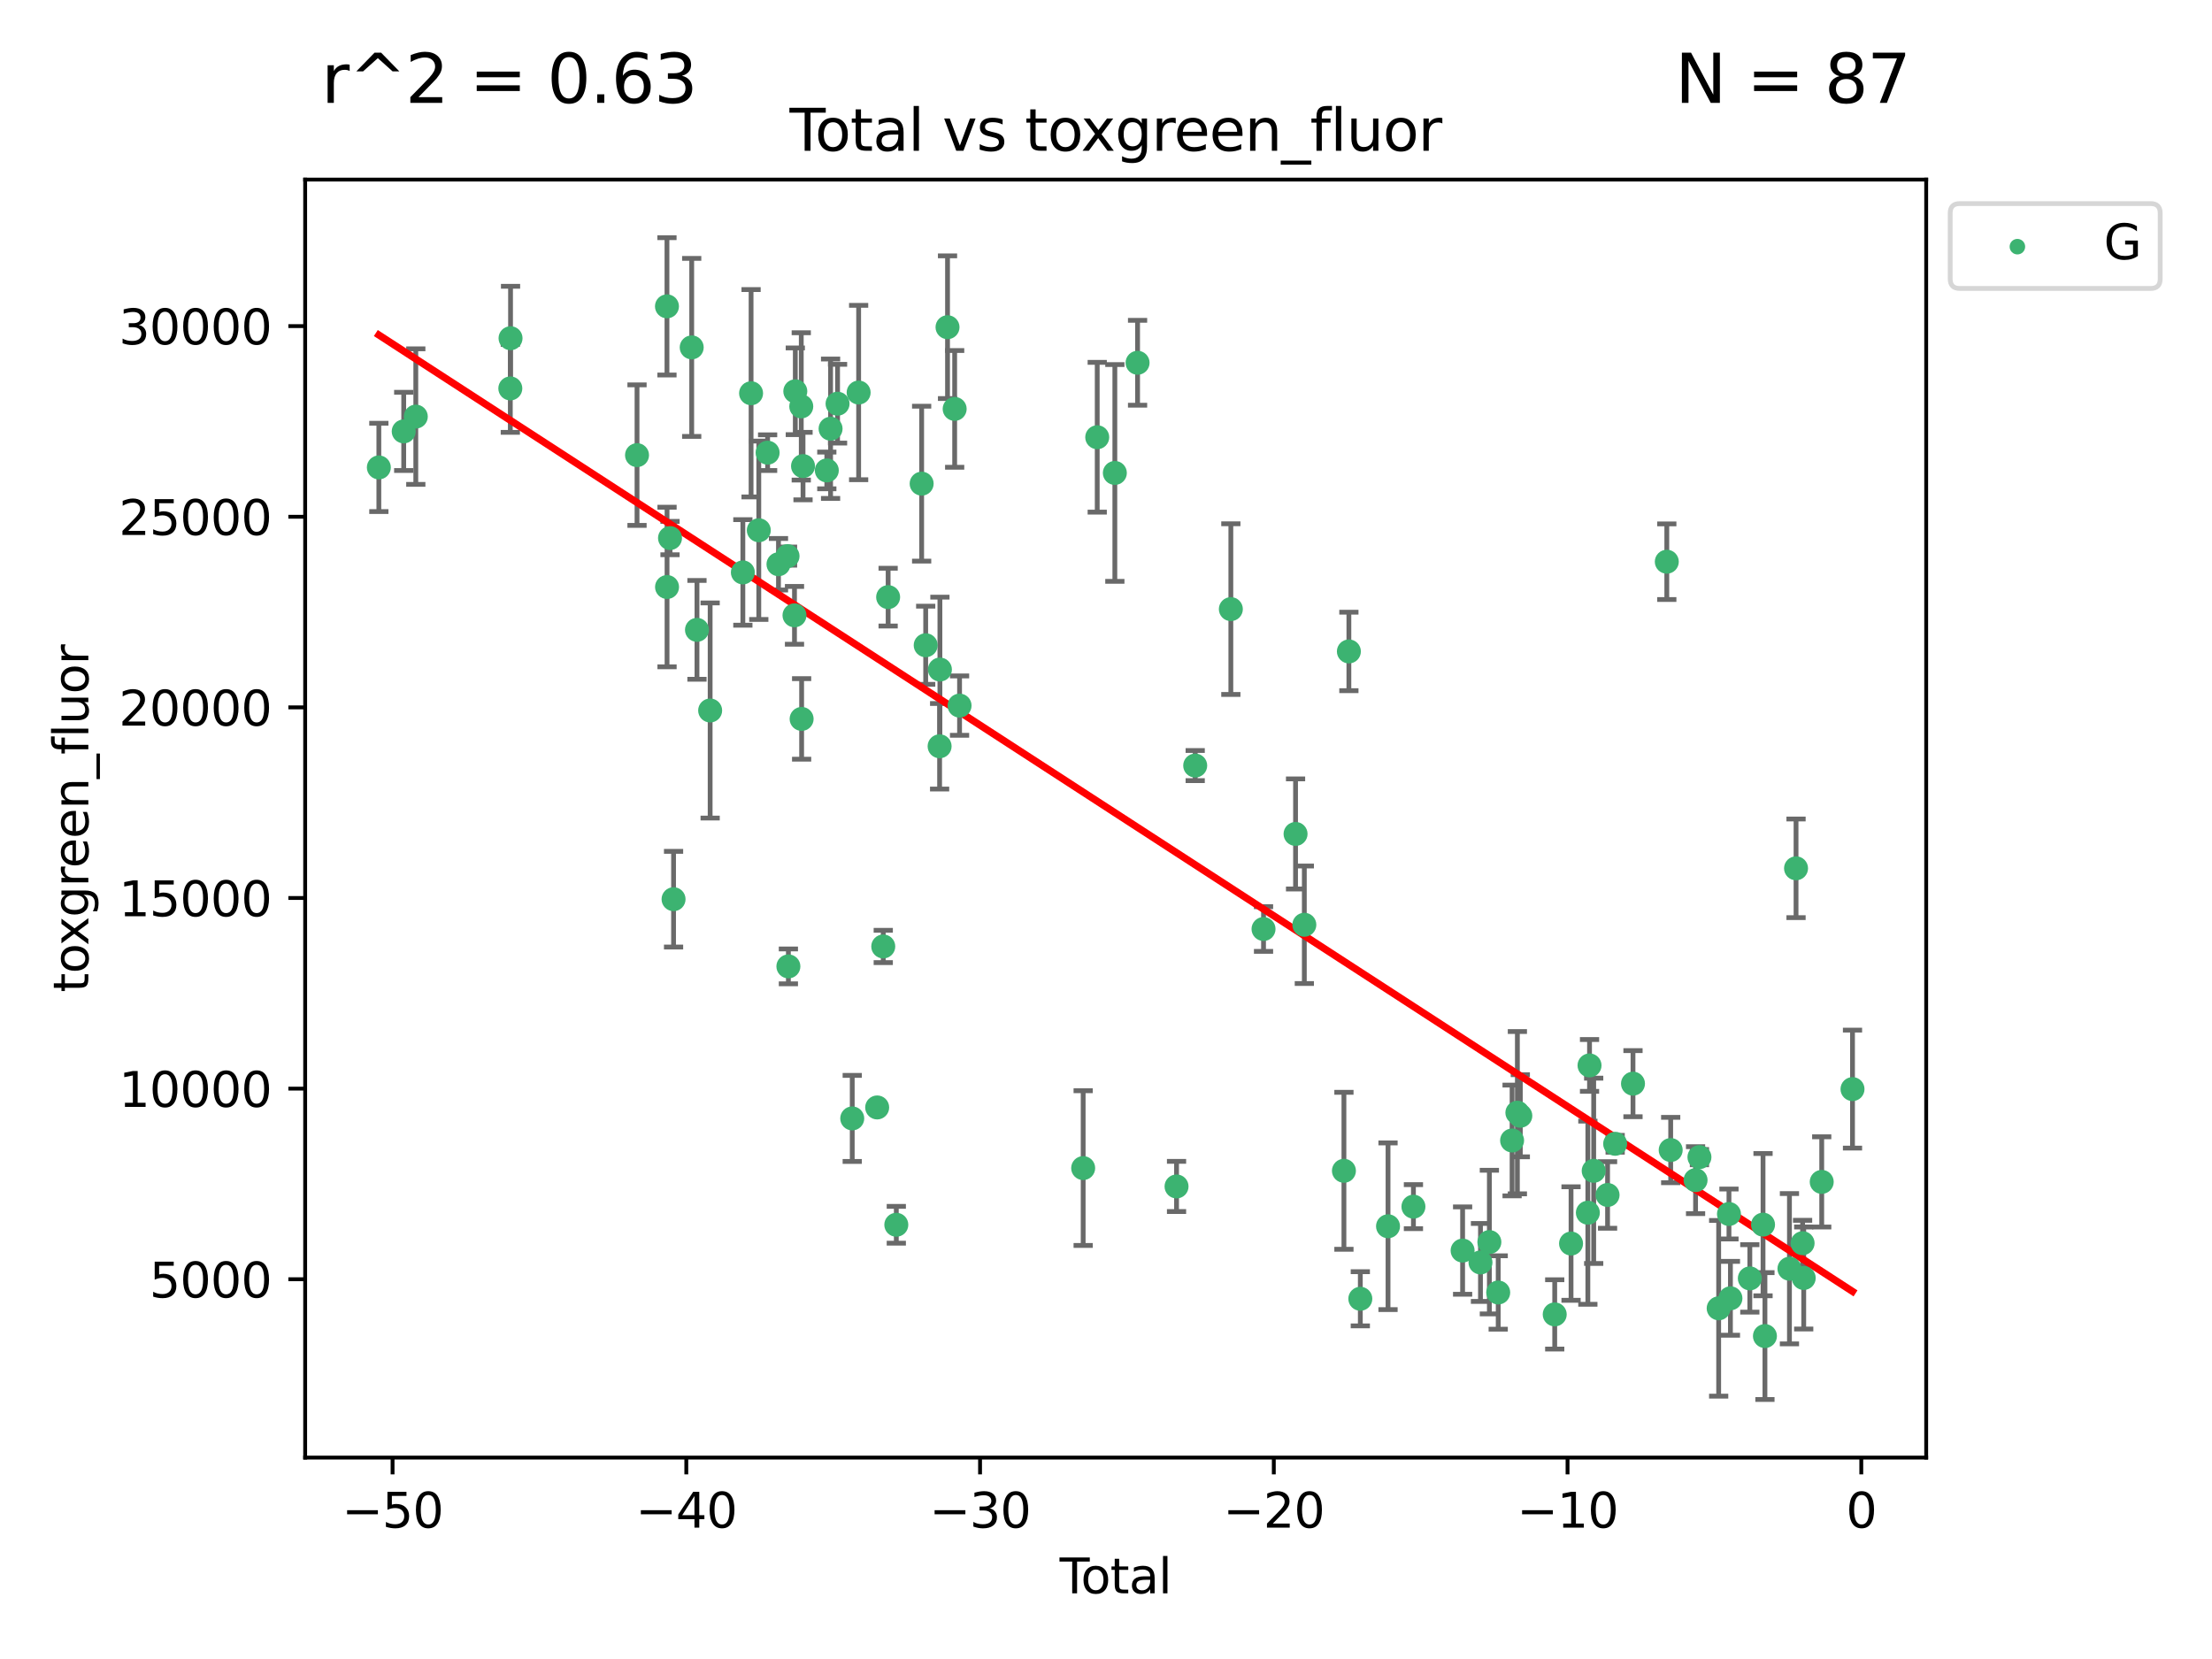 <?xml version="1.0" encoding="utf-8" standalone="no"?>
<!DOCTYPE svg PUBLIC "-//W3C//DTD SVG 1.1//EN"
  "http://www.w3.org/Graphics/SVG/1.1/DTD/svg11.dtd">
<svg xmlns:xlink="http://www.w3.org/1999/xlink" width="460.8pt" height="345.6pt" viewBox="0 0 460.8 345.6" xmlns="http://www.w3.org/2000/svg" version="1.1">
 <defs>
  <style type="text/css">*{stroke-linejoin: round; stroke-linecap: butt}</style>
 </defs>
 <g id="figure_1">
  <g id="patch_1">
   <path d="M 0 345.6 
L 460.8 345.6 
L 460.8 0 
L 0 0 
z
" style="fill: #ffffff"/>
  </g>
  <g id="axes_1">
   <g id="patch_2">
    <path d="M 63.571 303.64 
L 401.26 303.64 
L 401.26 37.411 
L 63.571 37.411 
z
" style="fill: #ffffff"/>
   </g>
   <g id="PathCollection_1">
    <defs>
     <path id="m7bee251947" d="M 0 1.118 
C 0.297 1.118 0.581 1 0.791 0.791 
C 1 0.581 1.118 0.297 1.118 0 
C 1.118 -0.297 1 -0.581 0.791 -0.791 
C 0.581 -1 0.297 -1.118 0 -1.118 
C -0.297 -1.118 -0.581 -1 -0.791 -0.791 
C -1 -0.581 -1.118 -0.297 -1.118 0 
C -1.118 0.297 -1 0.581 -0.791 0.791 
C -0.581 1 -0.297 1.118 0 1.118 
z
" style="stroke: #3cb371"/>
    </defs>
    <g clip-path="url(#pd00479430f)">
     <use xlink:href="#m7bee251947" x="78.921" y="97.372" style="fill: #3cb371; stroke: #3cb371"/>
     <use xlink:href="#m7bee251947" x="84.101" y="89.867" style="fill: #3cb371; stroke: #3cb371"/>
     <use xlink:href="#m7bee251947" x="86.619" y="86.783" style="fill: #3cb371; stroke: #3cb371"/>
     <use xlink:href="#m7bee251947" x="106.309" y="80.914" style="fill: #3cb371; stroke: #3cb371"/>
     <use xlink:href="#m7bee251947" x="106.356" y="70.457" style="fill: #3cb371; stroke: #3cb371"/>
     <use xlink:href="#m7bee251947" x="132.704" y="94.813" style="fill: #3cb371; stroke: #3cb371"/>
     <use xlink:href="#m7bee251947" x="138.941" y="63.816" style="fill: #3cb371; stroke: #3cb371"/>
     <use xlink:href="#m7bee251947" x="138.957" y="122.286" style="fill: #3cb371; stroke: #3cb371"/>
     <use xlink:href="#m7bee251947" x="139.576" y="112.088" style="fill: #3cb371; stroke: #3cb371"/>
     <use xlink:href="#m7bee251947" x="140.315" y="187.318" style="fill: #3cb371; stroke: #3cb371"/>
     <use xlink:href="#m7bee251947" x="144.095" y="72.368" style="fill: #3cb371; stroke: #3cb371"/>
     <use xlink:href="#m7bee251947" x="145.192" y="131.211" style="fill: #3cb371; stroke: #3cb371"/>
     <use xlink:href="#m7bee251947" x="147.937" y="148.008" style="fill: #3cb371; stroke: #3cb371"/>
     <use xlink:href="#m7bee251947" x="154.751" y="119.244" style="fill: #3cb371; stroke: #3cb371"/>
     <use xlink:href="#m7bee251947" x="156.463" y="81.922" style="fill: #3cb371; stroke: #3cb371"/>
     <use xlink:href="#m7bee251947" x="158.071" y="110.462" style="fill: #3cb371; stroke: #3cb371"/>
     <use xlink:href="#m7bee251947" x="159.909" y="94.301" style="fill: #3cb371; stroke: #3cb371"/>
     <use xlink:href="#m7bee251947" x="162.173" y="117.541" style="fill: #3cb371; stroke: #3cb371"/>
     <use xlink:href="#m7bee251947" x="164.06" y="115.848" style="fill: #3cb371; stroke: #3cb371"/>
     <use xlink:href="#m7bee251947" x="164.236" y="201.317" style="fill: #3cb371; stroke: #3cb371"/>
     <use xlink:href="#m7bee251947" x="165.508" y="128.183" style="fill: #3cb371; stroke: #3cb371"/>
     <use xlink:href="#m7bee251947" x="165.677" y="81.511" style="fill: #3cb371; stroke: #3cb371"/>
     <use xlink:href="#m7bee251947" x="166.918" y="84.663" style="fill: #3cb371; stroke: #3cb371"/>
     <use xlink:href="#m7bee251947" x="166.993" y="149.763" style="fill: #3cb371; stroke: #3cb371"/>
     <use xlink:href="#m7bee251947" x="167.285" y="97.096" style="fill: #3cb371; stroke: #3cb371"/>
     <use xlink:href="#m7bee251947" x="172.24" y="98" style="fill: #3cb371; stroke: #3cb371"/>
     <use xlink:href="#m7bee251947" x="173.025" y="89.311" style="fill: #3cb371; stroke: #3cb371"/>
     <use xlink:href="#m7bee251947" x="174.479" y="84.1" style="fill: #3cb371; stroke: #3cb371"/>
     <use xlink:href="#m7bee251947" x="177.537" y="232.986" style="fill: #3cb371; stroke: #3cb371"/>
     <use xlink:href="#m7bee251947" x="178.87" y="81.772" style="fill: #3cb371; stroke: #3cb371"/>
     <use xlink:href="#m7bee251947" x="182.732" y="230.701" style="fill: #3cb371; stroke: #3cb371"/>
     <use xlink:href="#m7bee251947" x="183.998" y="197.163" style="fill: #3cb371; stroke: #3cb371"/>
     <use xlink:href="#m7bee251947" x="185.015" y="124.392" style="fill: #3cb371; stroke: #3cb371"/>
     <use xlink:href="#m7bee251947" x="186.717" y="255.141" style="fill: #3cb371; stroke: #3cb371"/>
     <use xlink:href="#m7bee251947" x="191.996" y="100.754" style="fill: #3cb371; stroke: #3cb371"/>
     <use xlink:href="#m7bee251947" x="192.839" y="134.419" style="fill: #3cb371; stroke: #3cb371"/>
     <use xlink:href="#m7bee251947" x="195.738" y="155.464" style="fill: #3cb371; stroke: #3cb371"/>
     <use xlink:href="#m7bee251947" x="195.801" y="139.477" style="fill: #3cb371; stroke: #3cb371"/>
     <use xlink:href="#m7bee251947" x="197.387" y="68.163" style="fill: #3cb371; stroke: #3cb371"/>
     <use xlink:href="#m7bee251947" x="198.874" y="85.181" style="fill: #3cb371; stroke: #3cb371"/>
     <use xlink:href="#m7bee251947" x="199.895" y="146.991" style="fill: #3cb371; stroke: #3cb371"/>
     <use xlink:href="#m7bee251947" x="225.644" y="243.333" style="fill: #3cb371; stroke: #3cb371"/>
     <use xlink:href="#m7bee251947" x="228.573" y="91.085" style="fill: #3cb371; stroke: #3cb371"/>
     <use xlink:href="#m7bee251947" x="232.243" y="98.523" style="fill: #3cb371; stroke: #3cb371"/>
     <use xlink:href="#m7bee251947" x="236.978" y="75.572" style="fill: #3cb371; stroke: #3cb371"/>
     <use xlink:href="#m7bee251947" x="245.095" y="247.158" style="fill: #3cb371; stroke: #3cb371"/>
     <use xlink:href="#m7bee251947" x="248.982" y="159.481" style="fill: #3cb371; stroke: #3cb371"/>
     <use xlink:href="#m7bee251947" x="256.408" y="126.889" style="fill: #3cb371; stroke: #3cb371"/>
     <use xlink:href="#m7bee251947" x="263.217" y="193.53" style="fill: #3cb371; stroke: #3cb371"/>
     <use xlink:href="#m7bee251947" x="269.888" y="173.725" style="fill: #3cb371; stroke: #3cb371"/>
     <use xlink:href="#m7bee251947" x="271.716" y="192.644" style="fill: #3cb371; stroke: #3cb371"/>
     <use xlink:href="#m7bee251947" x="279.965" y="243.898" style="fill: #3cb371; stroke: #3cb371"/>
     <use xlink:href="#m7bee251947" x="280.997" y="135.706" style="fill: #3cb371; stroke: #3cb371"/>
     <use xlink:href="#m7bee251947" x="283.379" y="270.559" style="fill: #3cb371; stroke: #3cb371"/>
     <use xlink:href="#m7bee251947" x="289.151" y="255.453" style="fill: #3cb371; stroke: #3cb371"/>
     <use xlink:href="#m7bee251947" x="294.444" y="251.368" style="fill: #3cb371; stroke: #3cb371"/>
     <use xlink:href="#m7bee251947" x="304.688" y="260.517" style="fill: #3cb371; stroke: #3cb371"/>
     <use xlink:href="#m7bee251947" x="308.411" y="262.992" style="fill: #3cb371; stroke: #3cb371"/>
     <use xlink:href="#m7bee251947" x="310.263" y="258.746" style="fill: #3cb371; stroke: #3cb371"/>
     <use xlink:href="#m7bee251947" x="312.104" y="269.249" style="fill: #3cb371; stroke: #3cb371"/>
     <use xlink:href="#m7bee251947" x="314.998" y="237.581" style="fill: #3cb371; stroke: #3cb371"/>
     <use xlink:href="#m7bee251947" x="316.098" y="231.791" style="fill: #3cb371; stroke: #3cb371"/>
     <use xlink:href="#m7bee251947" x="316.71" y="232.435" style="fill: #3cb371; stroke: #3cb371"/>
     <use xlink:href="#m7bee251947" x="323.877" y="273.814" style="fill: #3cb371; stroke: #3cb371"/>
     <use xlink:href="#m7bee251947" x="327.277" y="259.052" style="fill: #3cb371; stroke: #3cb371"/>
     <use xlink:href="#m7bee251947" x="330.78" y="252.63" style="fill: #3cb371; stroke: #3cb371"/>
     <use xlink:href="#m7bee251947" x="331.128" y="221.948" style="fill: #3cb371; stroke: #3cb371"/>
     <use xlink:href="#m7bee251947" x="331.995" y="243.902" style="fill: #3cb371; stroke: #3cb371"/>
     <use xlink:href="#m7bee251947" x="334.886" y="248.935" style="fill: #3cb371; stroke: #3cb371"/>
     <use xlink:href="#m7bee251947" x="336.467" y="238.273" style="fill: #3cb371; stroke: #3cb371"/>
     <use xlink:href="#m7bee251947" x="340.182" y="225.744" style="fill: #3cb371; stroke: #3cb371"/>
     <use xlink:href="#m7bee251947" x="347.225" y="117.015" style="fill: #3cb371; stroke: #3cb371"/>
     <use xlink:href="#m7bee251947" x="348.035" y="239.574" style="fill: #3cb371; stroke: #3cb371"/>
     <use xlink:href="#m7bee251947" x="353.218" y="245.844" style="fill: #3cb371; stroke: #3cb371"/>
     <use xlink:href="#m7bee251947" x="354.025" y="241.051" style="fill: #3cb371; stroke: #3cb371"/>
     <use xlink:href="#m7bee251947" x="358.03" y="272.545" style="fill: #3cb371; stroke: #3cb371"/>
     <use xlink:href="#m7bee251947" x="360.174" y="252.899" style="fill: #3cb371; stroke: #3cb371"/>
     <use xlink:href="#m7bee251947" x="360.481" y="270.46" style="fill: #3cb371; stroke: #3cb371"/>
     <use xlink:href="#m7bee251947" x="364.521" y="266.313" style="fill: #3cb371; stroke: #3cb371"/>
     <use xlink:href="#m7bee251947" x="367.272" y="255.117" style="fill: #3cb371; stroke: #3cb371"/>
     <use xlink:href="#m7bee251947" x="367.668" y="278.326" style="fill: #3cb371; stroke: #3cb371"/>
     <use xlink:href="#m7bee251947" x="372.775" y="264.295" style="fill: #3cb371; stroke: #3cb371"/>
     <use xlink:href="#m7bee251947" x="374.148" y="180.886" style="fill: #3cb371; stroke: #3cb371"/>
     <use xlink:href="#m7bee251947" x="375.513" y="258.98" style="fill: #3cb371; stroke: #3cb371"/>
     <use xlink:href="#m7bee251947" x="375.747" y="266.229" style="fill: #3cb371; stroke: #3cb371"/>
     <use xlink:href="#m7bee251947" x="379.498" y="246.212" style="fill: #3cb371; stroke: #3cb371"/>
     <use xlink:href="#m7bee251947" x="385.911" y="226.879" style="fill: #3cb371; stroke: #3cb371"/>
    </g>
   </g>
   <g id="matplotlib.axis_1">
    <g id="xtick_1">
     <g id="line2d_1">
      <defs>
       <path id="m18e2481e6f" d="M 0 0 
L 0 3.5 
" style="stroke: #000000; stroke-width: 0.8"/>
      </defs>
      <g>
       <use xlink:href="#m18e2481e6f" x="81.778" y="303.64" style="stroke: #000000; stroke-width: 0.8"/>
      </g>
     </g>
     <g id="text_1">
      <!-- −50 -->
      <g transform="translate(71.225 318.238)scale(0.1 -0.1)">
       <defs>
        <path id="DejaVuSans-2212" d="M 678 2272 
L 4684 2272 
L 4684 1741 
L 678 1741 
L 678 2272 
z
" transform="scale(0.016)"/>
        <path id="DejaVuSans-35" d="M 691 4666 
L 3169 4666 
L 3169 4134 
L 1269 4134 
L 1269 2991 
Q 1406 3038 1543 3061 
Q 1681 3084 1819 3084 
Q 2600 3084 3056 2656 
Q 3513 2228 3513 1497 
Q 3513 744 3044 326 
Q 2575 -91 1722 -91 
Q 1428 -91 1123 -41 
Q 819 9 494 109 
L 494 744 
Q 775 591 1075 516 
Q 1375 441 1709 441 
Q 2250 441 2565 725 
Q 2881 1009 2881 1497 
Q 2881 1984 2565 2268 
Q 2250 2553 1709 2553 
Q 1456 2553 1204 2497 
Q 953 2441 691 2322 
L 691 4666 
z
" transform="scale(0.016)"/>
        <path id="DejaVuSans-30" d="M 2034 4250 
Q 1547 4250 1301 3770 
Q 1056 3291 1056 2328 
Q 1056 1369 1301 889 
Q 1547 409 2034 409 
Q 2525 409 2770 889 
Q 3016 1369 3016 2328 
Q 3016 3291 2770 3770 
Q 2525 4250 2034 4250 
z
M 2034 4750 
Q 2819 4750 3233 4129 
Q 3647 3509 3647 2328 
Q 3647 1150 3233 529 
Q 2819 -91 2034 -91 
Q 1250 -91 836 529 
Q 422 1150 422 2328 
Q 422 3509 836 4129 
Q 1250 4750 2034 4750 
z
" transform="scale(0.016)"/>
       </defs>
       <use xlink:href="#DejaVuSans-2212"/>
       <use xlink:href="#DejaVuSans-35" x="83.789"/>
       <use xlink:href="#DejaVuSans-30" x="147.412"/>
      </g>
     </g>
    </g>
    <g id="xtick_2">
     <g id="line2d_2">
      <g>
       <use xlink:href="#m18e2481e6f" x="142.97" y="303.64" style="stroke: #000000; stroke-width: 0.8"/>
      </g>
     </g>
     <g id="text_2">
      <!-- −40 -->
      <g transform="translate(132.418 318.238)scale(0.1 -0.1)">
       <defs>
        <path id="DejaVuSans-34" d="M 2419 4116 
L 825 1625 
L 2419 1625 
L 2419 4116 
z
M 2253 4666 
L 3047 4666 
L 3047 1625 
L 3713 1625 
L 3713 1100 
L 3047 1100 
L 3047 0 
L 2419 0 
L 2419 1100 
L 313 1100 
L 313 1709 
L 2253 4666 
z
" transform="scale(0.016)"/>
       </defs>
       <use xlink:href="#DejaVuSans-2212"/>
       <use xlink:href="#DejaVuSans-34" x="83.789"/>
       <use xlink:href="#DejaVuSans-30" x="147.412"/>
      </g>
     </g>
    </g>
    <g id="xtick_3">
     <g id="line2d_3">
      <g>
       <use xlink:href="#m18e2481e6f" x="204.163" y="303.64" style="stroke: #000000; stroke-width: 0.8"/>
      </g>
     </g>
     <g id="text_3">
      <!-- −30 -->
      <g transform="translate(193.611 318.238)scale(0.1 -0.1)">
       <defs>
        <path id="DejaVuSans-33" d="M 2597 2516 
Q 3050 2419 3304 2112 
Q 3559 1806 3559 1356 
Q 3559 666 3084 287 
Q 2609 -91 1734 -91 
Q 1441 -91 1130 -33 
Q 819 25 488 141 
L 488 750 
Q 750 597 1062 519 
Q 1375 441 1716 441 
Q 2309 441 2620 675 
Q 2931 909 2931 1356 
Q 2931 1769 2642 2001 
Q 2353 2234 1838 2234 
L 1294 2234 
L 1294 2753 
L 1863 2753 
Q 2328 2753 2575 2939 
Q 2822 3125 2822 3475 
Q 2822 3834 2567 4026 
Q 2313 4219 1838 4219 
Q 1578 4219 1281 4162 
Q 984 4106 628 3988 
L 628 4550 
Q 988 4650 1302 4700 
Q 1616 4750 1894 4750 
Q 2613 4750 3031 4423 
Q 3450 4097 3450 3541 
Q 3450 3153 3228 2886 
Q 3006 2619 2597 2516 
z
" transform="scale(0.016)"/>
       </defs>
       <use xlink:href="#DejaVuSans-2212"/>
       <use xlink:href="#DejaVuSans-33" x="83.789"/>
       <use xlink:href="#DejaVuSans-30" x="147.412"/>
      </g>
     </g>
    </g>
    <g id="xtick_4">
     <g id="line2d_4">
      <g>
       <use xlink:href="#m18e2481e6f" x="265.356" y="303.64" style="stroke: #000000; stroke-width: 0.8"/>
      </g>
     </g>
     <g id="text_4">
      <!-- −20 -->
      <g transform="translate(254.803 318.238)scale(0.1 -0.1)">
       <defs>
        <path id="DejaVuSans-32" d="M 1228 531 
L 3431 531 
L 3431 0 
L 469 0 
L 469 531 
Q 828 903 1448 1529 
Q 2069 2156 2228 2338 
Q 2531 2678 2651 2914 
Q 2772 3150 2772 3378 
Q 2772 3750 2511 3984 
Q 2250 4219 1831 4219 
Q 1534 4219 1204 4116 
Q 875 4013 500 3803 
L 500 4441 
Q 881 4594 1212 4672 
Q 1544 4750 1819 4750 
Q 2544 4750 2975 4387 
Q 3406 4025 3406 3419 
Q 3406 3131 3298 2873 
Q 3191 2616 2906 2266 
Q 2828 2175 2409 1742 
Q 1991 1309 1228 531 
z
" transform="scale(0.016)"/>
       </defs>
       <use xlink:href="#DejaVuSans-2212"/>
       <use xlink:href="#DejaVuSans-32" x="83.789"/>
       <use xlink:href="#DejaVuSans-30" x="147.412"/>
      </g>
     </g>
    </g>
    <g id="xtick_5">
     <g id="line2d_5">
      <g>
       <use xlink:href="#m18e2481e6f" x="326.548" y="303.64" style="stroke: #000000; stroke-width: 0.8"/>
      </g>
     </g>
     <g id="text_5">
      <!-- −10 -->
      <g transform="translate(315.996 318.238)scale(0.1 -0.1)">
       <defs>
        <path id="DejaVuSans-31" d="M 794 531 
L 1825 531 
L 1825 4091 
L 703 3866 
L 703 4441 
L 1819 4666 
L 2450 4666 
L 2450 531 
L 3481 531 
L 3481 0 
L 794 0 
L 794 531 
z
" transform="scale(0.016)"/>
       </defs>
       <use xlink:href="#DejaVuSans-2212"/>
       <use xlink:href="#DejaVuSans-31" x="83.789"/>
       <use xlink:href="#DejaVuSans-30" x="147.412"/>
      </g>
     </g>
    </g>
    <g id="xtick_6">
     <g id="line2d_6">
      <g>
       <use xlink:href="#m18e2481e6f" x="387.741" y="303.64" style="stroke: #000000; stroke-width: 0.8"/>
      </g>
     </g>
     <g id="text_6">
      <!-- 0 -->
      <g transform="translate(384.56 318.238)scale(0.1 -0.1)">
       <use xlink:href="#DejaVuSans-30"/>
      </g>
     </g>
    </g>
    <g id="text_7">
     <!-- Total -->
     <g transform="translate(220.739 331.917)scale(0.1 -0.1)">
      <defs>
       <path id="DejaVuSans-54" d="M -19 4666 
L 3928 4666 
L 3928 4134 
L 2272 4134 
L 2272 0 
L 1638 0 
L 1638 4134 
L -19 4134 
L -19 4666 
z
" transform="scale(0.016)"/>
       <path id="DejaVuSans-6f" d="M 1959 3097 
Q 1497 3097 1228 2736 
Q 959 2375 959 1747 
Q 959 1119 1226 758 
Q 1494 397 1959 397 
Q 2419 397 2687 759 
Q 2956 1122 2956 1747 
Q 2956 2369 2687 2733 
Q 2419 3097 1959 3097 
z
M 1959 3584 
Q 2709 3584 3137 3096 
Q 3566 2609 3566 1747 
Q 3566 888 3137 398 
Q 2709 -91 1959 -91 
Q 1206 -91 779 398 
Q 353 888 353 1747 
Q 353 2609 779 3096 
Q 1206 3584 1959 3584 
z
" transform="scale(0.016)"/>
       <path id="DejaVuSans-74" d="M 1172 4494 
L 1172 3500 
L 2356 3500 
L 2356 3053 
L 1172 3053 
L 1172 1153 
Q 1172 725 1289 603 
Q 1406 481 1766 481 
L 2356 481 
L 2356 0 
L 1766 0 
Q 1100 0 847 248 
Q 594 497 594 1153 
L 594 3053 
L 172 3053 
L 172 3500 
L 594 3500 
L 594 4494 
L 1172 4494 
z
" transform="scale(0.016)"/>
       <path id="DejaVuSans-61" d="M 2194 1759 
Q 1497 1759 1228 1600 
Q 959 1441 959 1056 
Q 959 750 1161 570 
Q 1363 391 1709 391 
Q 2188 391 2477 730 
Q 2766 1069 2766 1631 
L 2766 1759 
L 2194 1759 
z
M 3341 1997 
L 3341 0 
L 2766 0 
L 2766 531 
Q 2569 213 2275 61 
Q 1981 -91 1556 -91 
Q 1019 -91 701 211 
Q 384 513 384 1019 
Q 384 1609 779 1909 
Q 1175 2209 1959 2209 
L 2766 2209 
L 2766 2266 
Q 2766 2663 2505 2880 
Q 2244 3097 1772 3097 
Q 1472 3097 1187 3025 
Q 903 2953 641 2809 
L 641 3341 
Q 956 3463 1253 3523 
Q 1550 3584 1831 3584 
Q 2591 3584 2966 3190 
Q 3341 2797 3341 1997 
z
" transform="scale(0.016)"/>
       <path id="DejaVuSans-6c" d="M 603 4863 
L 1178 4863 
L 1178 0 
L 603 0 
L 603 4863 
z
" transform="scale(0.016)"/>
      </defs>
      <use xlink:href="#DejaVuSans-54"/>
      <use xlink:href="#DejaVuSans-6f" x="44.084"/>
      <use xlink:href="#DejaVuSans-74" x="105.266"/>
      <use xlink:href="#DejaVuSans-61" x="144.475"/>
      <use xlink:href="#DejaVuSans-6c" x="205.754"/>
     </g>
    </g>
   </g>
   <g id="matplotlib.axis_2">
    <g id="ytick_1">
     <g id="line2d_7">
      <defs>
       <path id="me32b3a3fbc" d="M 0 0 
L -3.5 0 
" style="stroke: #000000; stroke-width: 0.8"/>
      </defs>
      <g>
       <use xlink:href="#me32b3a3fbc" x="63.571" y="266.491" style="stroke: #000000; stroke-width: 0.8"/>
      </g>
     </g>
     <g id="text_8">
      <!-- 5000 -->
      <g transform="translate(31.121 270.29)scale(0.1 -0.1)">
       <use xlink:href="#DejaVuSans-35"/>
       <use xlink:href="#DejaVuSans-30" x="63.623"/>
       <use xlink:href="#DejaVuSans-30" x="127.246"/>
       <use xlink:href="#DejaVuSans-30" x="190.869"/>
      </g>
     </g>
    </g>
    <g id="ytick_2">
     <g id="line2d_8">
      <g>
       <use xlink:href="#me32b3a3fbc" x="63.571" y="226.78" style="stroke: #000000; stroke-width: 0.8"/>
      </g>
     </g>
     <g id="text_9">
      <!-- 10000 -->
      <g transform="translate(24.759 230.579)scale(0.1 -0.1)">
       <use xlink:href="#DejaVuSans-31"/>
       <use xlink:href="#DejaVuSans-30" x="63.623"/>
       <use xlink:href="#DejaVuSans-30" x="127.246"/>
       <use xlink:href="#DejaVuSans-30" x="190.869"/>
       <use xlink:href="#DejaVuSans-30" x="254.492"/>
      </g>
     </g>
    </g>
    <g id="ytick_3">
     <g id="line2d_9">
      <g>
       <use xlink:href="#me32b3a3fbc" x="63.571" y="187.069" style="stroke: #000000; stroke-width: 0.8"/>
      </g>
     </g>
     <g id="text_10">
      <!-- 15000 -->
      <g transform="translate(24.759 190.868)scale(0.1 -0.1)">
       <use xlink:href="#DejaVuSans-31"/>
       <use xlink:href="#DejaVuSans-35" x="63.623"/>
       <use xlink:href="#DejaVuSans-30" x="127.246"/>
       <use xlink:href="#DejaVuSans-30" x="190.869"/>
       <use xlink:href="#DejaVuSans-30" x="254.492"/>
      </g>
     </g>
    </g>
    <g id="ytick_4">
     <g id="line2d_10">
      <g>
       <use xlink:href="#me32b3a3fbc" x="63.571" y="147.358" style="stroke: #000000; stroke-width: 0.8"/>
      </g>
     </g>
     <g id="text_11">
      <!-- 20000 -->
      <g transform="translate(24.759 151.157)scale(0.1 -0.1)">
       <use xlink:href="#DejaVuSans-32"/>
       <use xlink:href="#DejaVuSans-30" x="63.623"/>
       <use xlink:href="#DejaVuSans-30" x="127.246"/>
       <use xlink:href="#DejaVuSans-30" x="190.869"/>
       <use xlink:href="#DejaVuSans-30" x="254.492"/>
      </g>
     </g>
    </g>
    <g id="ytick_5">
     <g id="line2d_11">
      <g>
       <use xlink:href="#me32b3a3fbc" x="63.571" y="107.647" style="stroke: #000000; stroke-width: 0.8"/>
      </g>
     </g>
     <g id="text_12">
      <!-- 25000 -->
      <g transform="translate(24.759 111.446)scale(0.1 -0.1)">
       <use xlink:href="#DejaVuSans-32"/>
       <use xlink:href="#DejaVuSans-35" x="63.623"/>
       <use xlink:href="#DejaVuSans-30" x="127.246"/>
       <use xlink:href="#DejaVuSans-30" x="190.869"/>
       <use xlink:href="#DejaVuSans-30" x="254.492"/>
      </g>
     </g>
    </g>
    <g id="ytick_6">
     <g id="line2d_12">
      <g>
       <use xlink:href="#me32b3a3fbc" x="63.571" y="67.936" style="stroke: #000000; stroke-width: 0.8"/>
      </g>
     </g>
     <g id="text_13">
      <!-- 30000 -->
      <g transform="translate(24.759 71.735)scale(0.1 -0.1)">
       <use xlink:href="#DejaVuSans-33"/>
       <use xlink:href="#DejaVuSans-30" x="63.623"/>
       <use xlink:href="#DejaVuSans-30" x="127.246"/>
       <use xlink:href="#DejaVuSans-30" x="190.869"/>
       <use xlink:href="#DejaVuSans-30" x="254.492"/>
      </g>
     </g>
    </g>
    <g id="text_14">
     <!-- toxgreen_fluor -->
     <g transform="translate(18.401 206.72)rotate(-90)scale(0.1 -0.1)">
      <defs>
       <path id="DejaVuSans-78" d="M 3513 3500 
L 2247 1797 
L 3578 0 
L 2900 0 
L 1881 1375 
L 863 0 
L 184 0 
L 1544 1831 
L 300 3500 
L 978 3500 
L 1906 2253 
L 2834 3500 
L 3513 3500 
z
" transform="scale(0.016)"/>
       <path id="DejaVuSans-67" d="M 2906 1791 
Q 2906 2416 2648 2759 
Q 2391 3103 1925 3103 
Q 1463 3103 1205 2759 
Q 947 2416 947 1791 
Q 947 1169 1205 825 
Q 1463 481 1925 481 
Q 2391 481 2648 825 
Q 2906 1169 2906 1791 
z
M 3481 434 
Q 3481 -459 3084 -895 
Q 2688 -1331 1869 -1331 
Q 1566 -1331 1297 -1286 
Q 1028 -1241 775 -1147 
L 775 -588 
Q 1028 -725 1275 -790 
Q 1522 -856 1778 -856 
Q 2344 -856 2625 -561 
Q 2906 -266 2906 331 
L 2906 616 
Q 2728 306 2450 153 
Q 2172 0 1784 0 
Q 1141 0 747 490 
Q 353 981 353 1791 
Q 353 2603 747 3093 
Q 1141 3584 1784 3584 
Q 2172 3584 2450 3431 
Q 2728 3278 2906 2969 
L 2906 3500 
L 3481 3500 
L 3481 434 
z
" transform="scale(0.016)"/>
       <path id="DejaVuSans-72" d="M 2631 2963 
Q 2534 3019 2420 3045 
Q 2306 3072 2169 3072 
Q 1681 3072 1420 2755 
Q 1159 2438 1159 1844 
L 1159 0 
L 581 0 
L 581 3500 
L 1159 3500 
L 1159 2956 
Q 1341 3275 1631 3429 
Q 1922 3584 2338 3584 
Q 2397 3584 2469 3576 
Q 2541 3569 2628 3553 
L 2631 2963 
z
" transform="scale(0.016)"/>
       <path id="DejaVuSans-65" d="M 3597 1894 
L 3597 1613 
L 953 1613 
Q 991 1019 1311 708 
Q 1631 397 2203 397 
Q 2534 397 2845 478 
Q 3156 559 3463 722 
L 3463 178 
Q 3153 47 2828 -22 
Q 2503 -91 2169 -91 
Q 1331 -91 842 396 
Q 353 884 353 1716 
Q 353 2575 817 3079 
Q 1281 3584 2069 3584 
Q 2775 3584 3186 3129 
Q 3597 2675 3597 1894 
z
M 3022 2063 
Q 3016 2534 2758 2815 
Q 2500 3097 2075 3097 
Q 1594 3097 1305 2825 
Q 1016 2553 972 2059 
L 3022 2063 
z
" transform="scale(0.016)"/>
       <path id="DejaVuSans-6e" d="M 3513 2113 
L 3513 0 
L 2938 0 
L 2938 2094 
Q 2938 2591 2744 2837 
Q 2550 3084 2163 3084 
Q 1697 3084 1428 2787 
Q 1159 2491 1159 1978 
L 1159 0 
L 581 0 
L 581 3500 
L 1159 3500 
L 1159 2956 
Q 1366 3272 1645 3428 
Q 1925 3584 2291 3584 
Q 2894 3584 3203 3211 
Q 3513 2838 3513 2113 
z
" transform="scale(0.016)"/>
       <path id="DejaVuSans-5f" d="M 3263 -1063 
L 3263 -1509 
L -63 -1509 
L -63 -1063 
L 3263 -1063 
z
" transform="scale(0.016)"/>
       <path id="DejaVuSans-66" d="M 2375 4863 
L 2375 4384 
L 1825 4384 
Q 1516 4384 1395 4259 
Q 1275 4134 1275 3809 
L 1275 3500 
L 2222 3500 
L 2222 3053 
L 1275 3053 
L 1275 0 
L 697 0 
L 697 3053 
L 147 3053 
L 147 3500 
L 697 3500 
L 697 3744 
Q 697 4328 969 4595 
Q 1241 4863 1831 4863 
L 2375 4863 
z
" transform="scale(0.016)"/>
       <path id="DejaVuSans-75" d="M 544 1381 
L 544 3500 
L 1119 3500 
L 1119 1403 
Q 1119 906 1312 657 
Q 1506 409 1894 409 
Q 2359 409 2629 706 
Q 2900 1003 2900 1516 
L 2900 3500 
L 3475 3500 
L 3475 0 
L 2900 0 
L 2900 538 
Q 2691 219 2414 64 
Q 2138 -91 1772 -91 
Q 1169 -91 856 284 
Q 544 659 544 1381 
z
M 1991 3584 
L 1991 3584 
z
" transform="scale(0.016)"/>
      </defs>
      <use xlink:href="#DejaVuSans-74"/>
      <use xlink:href="#DejaVuSans-6f" x="39.209"/>
      <use xlink:href="#DejaVuSans-78" x="97.266"/>
      <use xlink:href="#DejaVuSans-67" x="156.445"/>
      <use xlink:href="#DejaVuSans-72" x="219.922"/>
      <use xlink:href="#DejaVuSans-65" x="258.785"/>
      <use xlink:href="#DejaVuSans-65" x="320.309"/>
      <use xlink:href="#DejaVuSans-6e" x="381.832"/>
      <use xlink:href="#DejaVuSans-5f" x="445.211"/>
      <use xlink:href="#DejaVuSans-66" x="495.211"/>
      <use xlink:href="#DejaVuSans-6c" x="530.416"/>
      <use xlink:href="#DejaVuSans-75" x="558.199"/>
      <use xlink:href="#DejaVuSans-6f" x="621.578"/>
      <use xlink:href="#DejaVuSans-72" x="682.76"/>
     </g>
    </g>
   </g>
   <g id="LineCollection_1">
    <path d="M 78.921 106.57 
L 78.921 88.175 
" clip-path="url(#pd00479430f)" style="fill: none; stroke: #696969"/>
    <path d="M 84.101 98.017 
L 84.101 81.718 
" clip-path="url(#pd00479430f)" style="fill: none; stroke: #696969"/>
    <path d="M 86.619 100.901 
L 86.619 72.664 
" clip-path="url(#pd00479430f)" style="fill: none; stroke: #696969"/>
    <path d="M 106.309 90.068 
L 106.309 71.759 
" clip-path="url(#pd00479430f)" style="fill: none; stroke: #696969"/>
    <path d="M 106.356 81.278 
L 106.356 59.637 
" clip-path="url(#pd00479430f)" style="fill: none; stroke: #696969"/>
    <path d="M 132.704 109.449 
L 132.704 80.176 
" clip-path="url(#pd00479430f)" style="fill: none; stroke: #696969"/>
    <path d="M 138.941 78.12 
L 138.941 49.513 
" clip-path="url(#pd00479430f)" style="fill: none; stroke: #696969"/>
    <path d="M 138.957 138.908 
L 138.957 105.665 
" clip-path="url(#pd00479430f)" style="fill: none; stroke: #696969"/>
    <path d="M 139.576 115.563 
L 139.576 108.612 
" clip-path="url(#pd00479430f)" style="fill: none; stroke: #696969"/>
    <path d="M 140.315 197.282 
L 140.315 177.353 
" clip-path="url(#pd00479430f)" style="fill: none; stroke: #696969"/>
    <path d="M 144.095 90.909 
L 144.095 53.826 
" clip-path="url(#pd00479430f)" style="fill: none; stroke: #696969"/>
    <path d="M 145.192 141.501 
L 145.192 120.921 
" clip-path="url(#pd00479430f)" style="fill: none; stroke: #696969"/>
    <path d="M 147.937 170.415 
L 147.937 125.6 
" clip-path="url(#pd00479430f)" style="fill: none; stroke: #696969"/>
    <path d="M 154.751 130.239 
L 154.751 108.249 
" clip-path="url(#pd00479430f)" style="fill: none; stroke: #696969"/>
    <path d="M 156.463 103.52 
L 156.463 60.324 
" clip-path="url(#pd00479430f)" style="fill: none; stroke: #696969"/>
    <path d="M 158.071 129.043 
L 158.071 91.882 
" clip-path="url(#pd00479430f)" style="fill: none; stroke: #696969"/>
    <path d="M 159.909 98.017 
L 159.909 90.585 
" clip-path="url(#pd00479430f)" style="fill: none; stroke: #696969"/>
    <path d="M 162.173 122.904 
L 162.173 112.178 
" clip-path="url(#pd00479430f)" style="fill: none; stroke: #696969"/>
    <path d="M 164.06 117.736 
L 164.06 113.961 
" clip-path="url(#pd00479430f)" style="fill: none; stroke: #696969"/>
    <path d="M 164.236 204.949 
L 164.236 197.685 
" clip-path="url(#pd00479430f)" style="fill: none; stroke: #696969"/>
    <path d="M 165.508 134.202 
L 165.508 122.165 
" clip-path="url(#pd00479430f)" style="fill: none; stroke: #696969"/>
    <path d="M 165.677 90.542 
L 165.677 72.481 
" clip-path="url(#pd00479430f)" style="fill: none; stroke: #696969"/>
    <path d="M 166.918 100.007 
L 166.918 69.318 
" clip-path="url(#pd00479430f)" style="fill: none; stroke: #696969"/>
    <path d="M 166.993 158.154 
L 166.993 141.372 
" clip-path="url(#pd00479430f)" style="fill: none; stroke: #696969"/>
    <path d="M 167.285 104.126 
L 167.285 90.065 
" clip-path="url(#pd00479430f)" style="fill: none; stroke: #696969"/>
    <path d="M 172.24 101.826 
L 172.24 94.175 
" clip-path="url(#pd00479430f)" style="fill: none; stroke: #696969"/>
    <path d="M 173.025 103.835 
L 173.025 74.787 
" clip-path="url(#pd00479430f)" style="fill: none; stroke: #696969"/>
    <path d="M 174.479 92.303 
L 174.479 75.898 
" clip-path="url(#pd00479430f)" style="fill: none; stroke: #696969"/>
    <path d="M 177.537 241.949 
L 177.537 224.023 
" clip-path="url(#pd00479430f)" style="fill: none; stroke: #696969"/>
    <path d="M 178.87 99.932 
L 178.87 63.611 
" clip-path="url(#pd00479430f)" style="fill: none; stroke: #696969"/>
    <path d="M 182.732 231.536 
L 182.732 229.866 
" clip-path="url(#pd00479430f)" style="fill: none; stroke: #696969"/>
    <path d="M 183.998 200.529 
L 183.998 193.797 
" clip-path="url(#pd00479430f)" style="fill: none; stroke: #696969"/>
    <path d="M 185.015 130.411 
L 185.015 118.374 
" clip-path="url(#pd00479430f)" style="fill: none; stroke: #696969"/>
    <path d="M 186.717 258.976 
L 186.717 251.305 
" clip-path="url(#pd00479430f)" style="fill: none; stroke: #696969"/>
    <path d="M 191.996 116.887 
L 191.996 84.62 
" clip-path="url(#pd00479430f)" style="fill: none; stroke: #696969"/>
    <path d="M 192.839 142.558 
L 192.839 126.28 
" clip-path="url(#pd00479430f)" style="fill: none; stroke: #696969"/>
    <path d="M 195.738 164.372 
L 195.738 146.555 
" clip-path="url(#pd00479430f)" style="fill: none; stroke: #696969"/>
    <path d="M 195.801 154.56 
L 195.801 124.395 
" clip-path="url(#pd00479430f)" style="fill: none; stroke: #696969"/>
    <path d="M 197.387 83.026 
L 197.387 53.299 
" clip-path="url(#pd00479430f)" style="fill: none; stroke: #696969"/>
    <path d="M 198.874 97.34 
L 198.874 73.022 
" clip-path="url(#pd00479430f)" style="fill: none; stroke: #696969"/>
    <path d="M 199.895 153.175 
L 199.895 140.808 
" clip-path="url(#pd00479430f)" style="fill: none; stroke: #696969"/>
    <path d="M 225.644 259.45 
L 225.644 227.217 
" clip-path="url(#pd00479430f)" style="fill: none; stroke: #696969"/>
    <path d="M 228.573 106.684 
L 228.573 75.486 
" clip-path="url(#pd00479430f)" style="fill: none; stroke: #696969"/>
    <path d="M 232.243 121.104 
L 232.243 75.942 
" clip-path="url(#pd00479430f)" style="fill: none; stroke: #696969"/>
    <path d="M 236.978 84.413 
L 236.978 66.732 
" clip-path="url(#pd00479430f)" style="fill: none; stroke: #696969"/>
    <path d="M 245.095 252.384 
L 245.095 241.932 
" clip-path="url(#pd00479430f)" style="fill: none; stroke: #696969"/>
    <path d="M 248.982 162.621 
L 248.982 156.342 
" clip-path="url(#pd00479430f)" style="fill: none; stroke: #696969"/>
    <path d="M 256.408 144.667 
L 256.408 109.11 
" clip-path="url(#pd00479430f)" style="fill: none; stroke: #696969"/>
    <path d="M 263.217 198.183 
L 263.217 188.878 
" clip-path="url(#pd00479430f)" style="fill: none; stroke: #696969"/>
    <path d="M 269.888 185.191 
L 269.888 162.258 
" clip-path="url(#pd00479430f)" style="fill: none; stroke: #696969"/>
    <path d="M 271.716 204.884 
L 271.716 180.403 
" clip-path="url(#pd00479430f)" style="fill: none; stroke: #696969"/>
    <path d="M 279.965 260.249 
L 279.965 227.547 
" clip-path="url(#pd00479430f)" style="fill: none; stroke: #696969"/>
    <path d="M 280.997 143.881 
L 280.997 127.531 
" clip-path="url(#pd00479430f)" style="fill: none; stroke: #696969"/>
    <path d="M 283.379 276.202 
L 283.379 264.916 
" clip-path="url(#pd00479430f)" style="fill: none; stroke: #696969"/>
    <path d="M 289.151 272.815 
L 289.151 238.091 
" clip-path="url(#pd00479430f)" style="fill: none; stroke: #696969"/>
    <path d="M 294.444 255.955 
L 294.444 246.781 
" clip-path="url(#pd00479430f)" style="fill: none; stroke: #696969"/>
    <path d="M 304.688 269.618 
L 304.688 251.415 
" clip-path="url(#pd00479430f)" style="fill: none; stroke: #696969"/>
    <path d="M 308.411 271.111 
L 308.411 254.872 
" clip-path="url(#pd00479430f)" style="fill: none; stroke: #696969"/>
    <path d="M 310.263 273.707 
L 310.263 243.784 
" clip-path="url(#pd00479430f)" style="fill: none; stroke: #696969"/>
    <path d="M 312.104 276.892 
L 312.104 261.606 
" clip-path="url(#pd00479430f)" style="fill: none; stroke: #696969"/>
    <path d="M 314.998 249.118 
L 314.998 226.044 
" clip-path="url(#pd00479430f)" style="fill: none; stroke: #696969"/>
    <path d="M 316.098 248.699 
L 316.098 214.883 
" clip-path="url(#pd00479430f)" style="fill: none; stroke: #696969"/>
    <path d="M 316.71 240.986 
L 316.71 223.884 
" clip-path="url(#pd00479430f)" style="fill: none; stroke: #696969"/>
    <path d="M 323.877 281.033 
L 323.877 266.596 
" clip-path="url(#pd00479430f)" style="fill: none; stroke: #696969"/>
    <path d="M 327.277 270.877 
L 327.277 247.227 
" clip-path="url(#pd00479430f)" style="fill: none; stroke: #696969"/>
    <path d="M 330.78 271.709 
L 330.78 233.552 
" clip-path="url(#pd00479430f)" style="fill: none; stroke: #696969"/>
    <path d="M 331.128 227.346 
L 331.128 216.551 
" clip-path="url(#pd00479430f)" style="fill: none; stroke: #696969"/>
    <path d="M 331.995 263.206 
L 331.995 224.598 
" clip-path="url(#pd00479430f)" style="fill: none; stroke: #696969"/>
    <path d="M 334.886 255.871 
L 334.886 242 
" clip-path="url(#pd00479430f)" style="fill: none; stroke: #696969"/>
    <path d="M 336.467 240.03 
L 336.467 236.516 
" clip-path="url(#pd00479430f)" style="fill: none; stroke: #696969"/>
    <path d="M 340.182 232.628 
L 340.182 218.86 
" clip-path="url(#pd00479430f)" style="fill: none; stroke: #696969"/>
    <path d="M 347.225 124.891 
L 347.225 109.139 
" clip-path="url(#pd00479430f)" style="fill: none; stroke: #696969"/>
    <path d="M 348.035 246.384 
L 348.035 232.763 
" clip-path="url(#pd00479430f)" style="fill: none; stroke: #696969"/>
    <path d="M 353.218 252.818 
L 353.218 238.87 
" clip-path="url(#pd00479430f)" style="fill: none; stroke: #696969"/>
    <path d="M 354.025 242.643 
L 354.025 239.459 
" clip-path="url(#pd00479430f)" style="fill: none; stroke: #696969"/>
    <path d="M 358.03 290.843 
L 358.03 254.248 
" clip-path="url(#pd00479430f)" style="fill: none; stroke: #696969"/>
    <path d="M 360.174 258.099 
L 360.174 247.698 
" clip-path="url(#pd00479430f)" style="fill: none; stroke: #696969"/>
    <path d="M 360.481 278.151 
L 360.481 262.768 
" clip-path="url(#pd00479430f)" style="fill: none; stroke: #696969"/>
    <path d="M 364.521 273.337 
L 364.521 259.29 
" clip-path="url(#pd00479430f)" style="fill: none; stroke: #696969"/>
    <path d="M 367.272 269.936 
L 367.272 240.297 
" clip-path="url(#pd00479430f)" style="fill: none; stroke: #696969"/>
    <path d="M 367.668 291.539 
L 367.668 265.113 
" clip-path="url(#pd00479430f)" style="fill: none; stroke: #696969"/>
    <path d="M 372.775 279.95 
L 372.775 248.64 
" clip-path="url(#pd00479430f)" style="fill: none; stroke: #696969"/>
    <path d="M 374.148 191.16 
L 374.148 170.611 
" clip-path="url(#pd00479430f)" style="fill: none; stroke: #696969"/>
    <path d="M 375.513 263.748 
L 375.513 254.213 
" clip-path="url(#pd00479430f)" style="fill: none; stroke: #696969"/>
    <path d="M 375.747 276.857 
L 375.747 255.601 
" clip-path="url(#pd00479430f)" style="fill: none; stroke: #696969"/>
    <path d="M 379.498 255.612 
L 379.498 236.812 
" clip-path="url(#pd00479430f)" style="fill: none; stroke: #696969"/>
    <path d="M 385.911 239.169 
L 385.911 214.589 
" clip-path="url(#pd00479430f)" style="fill: none; stroke: #696969"/>
   </g>
   <g id="line2d_13">
    <defs>
     <path id="mb83f1d31e8" d="M 2 0 
L -2 -0 
" style="stroke: #696969"/>
    </defs>
    <g clip-path="url(#pd00479430f)">
     <use xlink:href="#mb83f1d31e8" x="78.921" y="106.57" style="fill: #696969; stroke: #696969"/>
     <use xlink:href="#mb83f1d31e8" x="84.101" y="98.017" style="fill: #696969; stroke: #696969"/>
     <use xlink:href="#mb83f1d31e8" x="86.619" y="100.901" style="fill: #696969; stroke: #696969"/>
     <use xlink:href="#mb83f1d31e8" x="106.309" y="90.068" style="fill: #696969; stroke: #696969"/>
     <use xlink:href="#mb83f1d31e8" x="106.356" y="81.278" style="fill: #696969; stroke: #696969"/>
     <use xlink:href="#mb83f1d31e8" x="132.704" y="109.449" style="fill: #696969; stroke: #696969"/>
     <use xlink:href="#mb83f1d31e8" x="138.941" y="78.12" style="fill: #696969; stroke: #696969"/>
     <use xlink:href="#mb83f1d31e8" x="138.957" y="138.908" style="fill: #696969; stroke: #696969"/>
     <use xlink:href="#mb83f1d31e8" x="139.576" y="115.563" style="fill: #696969; stroke: #696969"/>
     <use xlink:href="#mb83f1d31e8" x="140.315" y="197.282" style="fill: #696969; stroke: #696969"/>
     <use xlink:href="#mb83f1d31e8" x="144.095" y="90.909" style="fill: #696969; stroke: #696969"/>
     <use xlink:href="#mb83f1d31e8" x="145.192" y="141.501" style="fill: #696969; stroke: #696969"/>
     <use xlink:href="#mb83f1d31e8" x="147.937" y="170.415" style="fill: #696969; stroke: #696969"/>
     <use xlink:href="#mb83f1d31e8" x="154.751" y="130.239" style="fill: #696969; stroke: #696969"/>
     <use xlink:href="#mb83f1d31e8" x="156.463" y="103.52" style="fill: #696969; stroke: #696969"/>
     <use xlink:href="#mb83f1d31e8" x="158.071" y="129.043" style="fill: #696969; stroke: #696969"/>
     <use xlink:href="#mb83f1d31e8" x="159.909" y="98.017" style="fill: #696969; stroke: #696969"/>
     <use xlink:href="#mb83f1d31e8" x="162.173" y="122.904" style="fill: #696969; stroke: #696969"/>
     <use xlink:href="#mb83f1d31e8" x="164.06" y="117.736" style="fill: #696969; stroke: #696969"/>
     <use xlink:href="#mb83f1d31e8" x="164.236" y="204.949" style="fill: #696969; stroke: #696969"/>
     <use xlink:href="#mb83f1d31e8" x="165.508" y="134.202" style="fill: #696969; stroke: #696969"/>
     <use xlink:href="#mb83f1d31e8" x="165.677" y="90.542" style="fill: #696969; stroke: #696969"/>
     <use xlink:href="#mb83f1d31e8" x="166.918" y="100.007" style="fill: #696969; stroke: #696969"/>
     <use xlink:href="#mb83f1d31e8" x="166.993" y="158.154" style="fill: #696969; stroke: #696969"/>
     <use xlink:href="#mb83f1d31e8" x="167.285" y="104.126" style="fill: #696969; stroke: #696969"/>
     <use xlink:href="#mb83f1d31e8" x="172.24" y="101.826" style="fill: #696969; stroke: #696969"/>
     <use xlink:href="#mb83f1d31e8" x="173.025" y="103.835" style="fill: #696969; stroke: #696969"/>
     <use xlink:href="#mb83f1d31e8" x="174.479" y="92.303" style="fill: #696969; stroke: #696969"/>
     <use xlink:href="#mb83f1d31e8" x="177.537" y="241.949" style="fill: #696969; stroke: #696969"/>
     <use xlink:href="#mb83f1d31e8" x="178.87" y="99.932" style="fill: #696969; stroke: #696969"/>
     <use xlink:href="#mb83f1d31e8" x="182.732" y="231.536" style="fill: #696969; stroke: #696969"/>
     <use xlink:href="#mb83f1d31e8" x="183.998" y="200.529" style="fill: #696969; stroke: #696969"/>
     <use xlink:href="#mb83f1d31e8" x="185.015" y="130.411" style="fill: #696969; stroke: #696969"/>
     <use xlink:href="#mb83f1d31e8" x="186.717" y="258.976" style="fill: #696969; stroke: #696969"/>
     <use xlink:href="#mb83f1d31e8" x="191.996" y="116.887" style="fill: #696969; stroke: #696969"/>
     <use xlink:href="#mb83f1d31e8" x="192.839" y="142.558" style="fill: #696969; stroke: #696969"/>
     <use xlink:href="#mb83f1d31e8" x="195.738" y="164.372" style="fill: #696969; stroke: #696969"/>
     <use xlink:href="#mb83f1d31e8" x="195.801" y="154.56" style="fill: #696969; stroke: #696969"/>
     <use xlink:href="#mb83f1d31e8" x="197.387" y="83.026" style="fill: #696969; stroke: #696969"/>
     <use xlink:href="#mb83f1d31e8" x="198.874" y="97.34" style="fill: #696969; stroke: #696969"/>
     <use xlink:href="#mb83f1d31e8" x="199.895" y="153.175" style="fill: #696969; stroke: #696969"/>
     <use xlink:href="#mb83f1d31e8" x="225.644" y="259.45" style="fill: #696969; stroke: #696969"/>
     <use xlink:href="#mb83f1d31e8" x="228.573" y="106.684" style="fill: #696969; stroke: #696969"/>
     <use xlink:href="#mb83f1d31e8" x="232.243" y="121.104" style="fill: #696969; stroke: #696969"/>
     <use xlink:href="#mb83f1d31e8" x="236.978" y="84.413" style="fill: #696969; stroke: #696969"/>
     <use xlink:href="#mb83f1d31e8" x="245.095" y="252.384" style="fill: #696969; stroke: #696969"/>
     <use xlink:href="#mb83f1d31e8" x="248.982" y="162.621" style="fill: #696969; stroke: #696969"/>
     <use xlink:href="#mb83f1d31e8" x="256.408" y="144.667" style="fill: #696969; stroke: #696969"/>
     <use xlink:href="#mb83f1d31e8" x="263.217" y="198.183" style="fill: #696969; stroke: #696969"/>
     <use xlink:href="#mb83f1d31e8" x="269.888" y="185.191" style="fill: #696969; stroke: #696969"/>
     <use xlink:href="#mb83f1d31e8" x="271.716" y="204.884" style="fill: #696969; stroke: #696969"/>
     <use xlink:href="#mb83f1d31e8" x="279.965" y="260.249" style="fill: #696969; stroke: #696969"/>
     <use xlink:href="#mb83f1d31e8" x="280.997" y="143.881" style="fill: #696969; stroke: #696969"/>
     <use xlink:href="#mb83f1d31e8" x="283.379" y="276.202" style="fill: #696969; stroke: #696969"/>
     <use xlink:href="#mb83f1d31e8" x="289.151" y="272.815" style="fill: #696969; stroke: #696969"/>
     <use xlink:href="#mb83f1d31e8" x="294.444" y="255.955" style="fill: #696969; stroke: #696969"/>
     <use xlink:href="#mb83f1d31e8" x="304.688" y="269.618" style="fill: #696969; stroke: #696969"/>
     <use xlink:href="#mb83f1d31e8" x="308.411" y="271.111" style="fill: #696969; stroke: #696969"/>
     <use xlink:href="#mb83f1d31e8" x="310.263" y="273.707" style="fill: #696969; stroke: #696969"/>
     <use xlink:href="#mb83f1d31e8" x="312.104" y="276.892" style="fill: #696969; stroke: #696969"/>
     <use xlink:href="#mb83f1d31e8" x="314.998" y="249.118" style="fill: #696969; stroke: #696969"/>
     <use xlink:href="#mb83f1d31e8" x="316.098" y="248.699" style="fill: #696969; stroke: #696969"/>
     <use xlink:href="#mb83f1d31e8" x="316.71" y="240.986" style="fill: #696969; stroke: #696969"/>
     <use xlink:href="#mb83f1d31e8" x="323.877" y="281.033" style="fill: #696969; stroke: #696969"/>
     <use xlink:href="#mb83f1d31e8" x="327.277" y="270.877" style="fill: #696969; stroke: #696969"/>
     <use xlink:href="#mb83f1d31e8" x="330.78" y="271.709" style="fill: #696969; stroke: #696969"/>
     <use xlink:href="#mb83f1d31e8" x="331.128" y="227.346" style="fill: #696969; stroke: #696969"/>
     <use xlink:href="#mb83f1d31e8" x="331.995" y="263.206" style="fill: #696969; stroke: #696969"/>
     <use xlink:href="#mb83f1d31e8" x="334.886" y="255.871" style="fill: #696969; stroke: #696969"/>
     <use xlink:href="#mb83f1d31e8" x="336.467" y="240.03" style="fill: #696969; stroke: #696969"/>
     <use xlink:href="#mb83f1d31e8" x="340.182" y="232.628" style="fill: #696969; stroke: #696969"/>
     <use xlink:href="#mb83f1d31e8" x="347.225" y="124.891" style="fill: #696969; stroke: #696969"/>
     <use xlink:href="#mb83f1d31e8" x="348.035" y="246.384" style="fill: #696969; stroke: #696969"/>
     <use xlink:href="#mb83f1d31e8" x="353.218" y="252.818" style="fill: #696969; stroke: #696969"/>
     <use xlink:href="#mb83f1d31e8" x="354.025" y="242.643" style="fill: #696969; stroke: #696969"/>
     <use xlink:href="#mb83f1d31e8" x="358.03" y="290.843" style="fill: #696969; stroke: #696969"/>
     <use xlink:href="#mb83f1d31e8" x="360.174" y="258.099" style="fill: #696969; stroke: #696969"/>
     <use xlink:href="#mb83f1d31e8" x="360.481" y="278.151" style="fill: #696969; stroke: #696969"/>
     <use xlink:href="#mb83f1d31e8" x="364.521" y="273.337" style="fill: #696969; stroke: #696969"/>
     <use xlink:href="#mb83f1d31e8" x="367.272" y="269.936" style="fill: #696969; stroke: #696969"/>
     <use xlink:href="#mb83f1d31e8" x="367.668" y="291.539" style="fill: #696969; stroke: #696969"/>
     <use xlink:href="#mb83f1d31e8" x="372.775" y="279.95" style="fill: #696969; stroke: #696969"/>
     <use xlink:href="#mb83f1d31e8" x="374.148" y="191.16" style="fill: #696969; stroke: #696969"/>
     <use xlink:href="#mb83f1d31e8" x="375.513" y="263.748" style="fill: #696969; stroke: #696969"/>
     <use xlink:href="#mb83f1d31e8" x="375.747" y="276.857" style="fill: #696969; stroke: #696969"/>
     <use xlink:href="#mb83f1d31e8" x="379.498" y="255.612" style="fill: #696969; stroke: #696969"/>
     <use xlink:href="#mb83f1d31e8" x="385.911" y="239.169" style="fill: #696969; stroke: #696969"/>
    </g>
   </g>
   <g id="line2d_14">
    <g clip-path="url(#pd00479430f)">
     <use xlink:href="#mb83f1d31e8" x="78.921" y="88.175" style="fill: #696969; stroke: #696969"/>
     <use xlink:href="#mb83f1d31e8" x="84.101" y="81.718" style="fill: #696969; stroke: #696969"/>
     <use xlink:href="#mb83f1d31e8" x="86.619" y="72.664" style="fill: #696969; stroke: #696969"/>
     <use xlink:href="#mb83f1d31e8" x="106.309" y="71.759" style="fill: #696969; stroke: #696969"/>
     <use xlink:href="#mb83f1d31e8" x="106.356" y="59.637" style="fill: #696969; stroke: #696969"/>
     <use xlink:href="#mb83f1d31e8" x="132.704" y="80.176" style="fill: #696969; stroke: #696969"/>
     <use xlink:href="#mb83f1d31e8" x="138.941" y="49.513" style="fill: #696969; stroke: #696969"/>
     <use xlink:href="#mb83f1d31e8" x="138.957" y="105.665" style="fill: #696969; stroke: #696969"/>
     <use xlink:href="#mb83f1d31e8" x="139.576" y="108.612" style="fill: #696969; stroke: #696969"/>
     <use xlink:href="#mb83f1d31e8" x="140.315" y="177.353" style="fill: #696969; stroke: #696969"/>
     <use xlink:href="#mb83f1d31e8" x="144.095" y="53.826" style="fill: #696969; stroke: #696969"/>
     <use xlink:href="#mb83f1d31e8" x="145.192" y="120.921" style="fill: #696969; stroke: #696969"/>
     <use xlink:href="#mb83f1d31e8" x="147.937" y="125.6" style="fill: #696969; stroke: #696969"/>
     <use xlink:href="#mb83f1d31e8" x="154.751" y="108.249" style="fill: #696969; stroke: #696969"/>
     <use xlink:href="#mb83f1d31e8" x="156.463" y="60.324" style="fill: #696969; stroke: #696969"/>
     <use xlink:href="#mb83f1d31e8" x="158.071" y="91.882" style="fill: #696969; stroke: #696969"/>
     <use xlink:href="#mb83f1d31e8" x="159.909" y="90.585" style="fill: #696969; stroke: #696969"/>
     <use xlink:href="#mb83f1d31e8" x="162.173" y="112.178" style="fill: #696969; stroke: #696969"/>
     <use xlink:href="#mb83f1d31e8" x="164.06" y="113.961" style="fill: #696969; stroke: #696969"/>
     <use xlink:href="#mb83f1d31e8" x="164.236" y="197.685" style="fill: #696969; stroke: #696969"/>
     <use xlink:href="#mb83f1d31e8" x="165.508" y="122.165" style="fill: #696969; stroke: #696969"/>
     <use xlink:href="#mb83f1d31e8" x="165.677" y="72.481" style="fill: #696969; stroke: #696969"/>
     <use xlink:href="#mb83f1d31e8" x="166.918" y="69.318" style="fill: #696969; stroke: #696969"/>
     <use xlink:href="#mb83f1d31e8" x="166.993" y="141.372" style="fill: #696969; stroke: #696969"/>
     <use xlink:href="#mb83f1d31e8" x="167.285" y="90.065" style="fill: #696969; stroke: #696969"/>
     <use xlink:href="#mb83f1d31e8" x="172.24" y="94.175" style="fill: #696969; stroke: #696969"/>
     <use xlink:href="#mb83f1d31e8" x="173.025" y="74.787" style="fill: #696969; stroke: #696969"/>
     <use xlink:href="#mb83f1d31e8" x="174.479" y="75.898" style="fill: #696969; stroke: #696969"/>
     <use xlink:href="#mb83f1d31e8" x="177.537" y="224.023" style="fill: #696969; stroke: #696969"/>
     <use xlink:href="#mb83f1d31e8" x="178.87" y="63.611" style="fill: #696969; stroke: #696969"/>
     <use xlink:href="#mb83f1d31e8" x="182.732" y="229.866" style="fill: #696969; stroke: #696969"/>
     <use xlink:href="#mb83f1d31e8" x="183.998" y="193.797" style="fill: #696969; stroke: #696969"/>
     <use xlink:href="#mb83f1d31e8" x="185.015" y="118.374" style="fill: #696969; stroke: #696969"/>
     <use xlink:href="#mb83f1d31e8" x="186.717" y="251.305" style="fill: #696969; stroke: #696969"/>
     <use xlink:href="#mb83f1d31e8" x="191.996" y="84.62" style="fill: #696969; stroke: #696969"/>
     <use xlink:href="#mb83f1d31e8" x="192.839" y="126.28" style="fill: #696969; stroke: #696969"/>
     <use xlink:href="#mb83f1d31e8" x="195.738" y="146.555" style="fill: #696969; stroke: #696969"/>
     <use xlink:href="#mb83f1d31e8" x="195.801" y="124.395" style="fill: #696969; stroke: #696969"/>
     <use xlink:href="#mb83f1d31e8" x="197.387" y="53.299" style="fill: #696969; stroke: #696969"/>
     <use xlink:href="#mb83f1d31e8" x="198.874" y="73.022" style="fill: #696969; stroke: #696969"/>
     <use xlink:href="#mb83f1d31e8" x="199.895" y="140.808" style="fill: #696969; stroke: #696969"/>
     <use xlink:href="#mb83f1d31e8" x="225.644" y="227.217" style="fill: #696969; stroke: #696969"/>
     <use xlink:href="#mb83f1d31e8" x="228.573" y="75.486" style="fill: #696969; stroke: #696969"/>
     <use xlink:href="#mb83f1d31e8" x="232.243" y="75.942" style="fill: #696969; stroke: #696969"/>
     <use xlink:href="#mb83f1d31e8" x="236.978" y="66.732" style="fill: #696969; stroke: #696969"/>
     <use xlink:href="#mb83f1d31e8" x="245.095" y="241.932" style="fill: #696969; stroke: #696969"/>
     <use xlink:href="#mb83f1d31e8" x="248.982" y="156.342" style="fill: #696969; stroke: #696969"/>
     <use xlink:href="#mb83f1d31e8" x="256.408" y="109.11" style="fill: #696969; stroke: #696969"/>
     <use xlink:href="#mb83f1d31e8" x="263.217" y="188.878" style="fill: #696969; stroke: #696969"/>
     <use xlink:href="#mb83f1d31e8" x="269.888" y="162.258" style="fill: #696969; stroke: #696969"/>
     <use xlink:href="#mb83f1d31e8" x="271.716" y="180.403" style="fill: #696969; stroke: #696969"/>
     <use xlink:href="#mb83f1d31e8" x="279.965" y="227.547" style="fill: #696969; stroke: #696969"/>
     <use xlink:href="#mb83f1d31e8" x="280.997" y="127.531" style="fill: #696969; stroke: #696969"/>
     <use xlink:href="#mb83f1d31e8" x="283.379" y="264.916" style="fill: #696969; stroke: #696969"/>
     <use xlink:href="#mb83f1d31e8" x="289.151" y="238.091" style="fill: #696969; stroke: #696969"/>
     <use xlink:href="#mb83f1d31e8" x="294.444" y="246.781" style="fill: #696969; stroke: #696969"/>
     <use xlink:href="#mb83f1d31e8" x="304.688" y="251.415" style="fill: #696969; stroke: #696969"/>
     <use xlink:href="#mb83f1d31e8" x="308.411" y="254.872" style="fill: #696969; stroke: #696969"/>
     <use xlink:href="#mb83f1d31e8" x="310.263" y="243.784" style="fill: #696969; stroke: #696969"/>
     <use xlink:href="#mb83f1d31e8" x="312.104" y="261.606" style="fill: #696969; stroke: #696969"/>
     <use xlink:href="#mb83f1d31e8" x="314.998" y="226.044" style="fill: #696969; stroke: #696969"/>
     <use xlink:href="#mb83f1d31e8" x="316.098" y="214.883" style="fill: #696969; stroke: #696969"/>
     <use xlink:href="#mb83f1d31e8" x="316.71" y="223.884" style="fill: #696969; stroke: #696969"/>
     <use xlink:href="#mb83f1d31e8" x="323.877" y="266.596" style="fill: #696969; stroke: #696969"/>
     <use xlink:href="#mb83f1d31e8" x="327.277" y="247.227" style="fill: #696969; stroke: #696969"/>
     <use xlink:href="#mb83f1d31e8" x="330.78" y="233.552" style="fill: #696969; stroke: #696969"/>
     <use xlink:href="#mb83f1d31e8" x="331.128" y="216.551" style="fill: #696969; stroke: #696969"/>
     <use xlink:href="#mb83f1d31e8" x="331.995" y="224.598" style="fill: #696969; stroke: #696969"/>
     <use xlink:href="#mb83f1d31e8" x="334.886" y="242" style="fill: #696969; stroke: #696969"/>
     <use xlink:href="#mb83f1d31e8" x="336.467" y="236.516" style="fill: #696969; stroke: #696969"/>
     <use xlink:href="#mb83f1d31e8" x="340.182" y="218.86" style="fill: #696969; stroke: #696969"/>
     <use xlink:href="#mb83f1d31e8" x="347.225" y="109.139" style="fill: #696969; stroke: #696969"/>
     <use xlink:href="#mb83f1d31e8" x="348.035" y="232.763" style="fill: #696969; stroke: #696969"/>
     <use xlink:href="#mb83f1d31e8" x="353.218" y="238.87" style="fill: #696969; stroke: #696969"/>
     <use xlink:href="#mb83f1d31e8" x="354.025" y="239.459" style="fill: #696969; stroke: #696969"/>
     <use xlink:href="#mb83f1d31e8" x="358.03" y="254.248" style="fill: #696969; stroke: #696969"/>
     <use xlink:href="#mb83f1d31e8" x="360.174" y="247.698" style="fill: #696969; stroke: #696969"/>
     <use xlink:href="#mb83f1d31e8" x="360.481" y="262.768" style="fill: #696969; stroke: #696969"/>
     <use xlink:href="#mb83f1d31e8" x="364.521" y="259.29" style="fill: #696969; stroke: #696969"/>
     <use xlink:href="#mb83f1d31e8" x="367.272" y="240.297" style="fill: #696969; stroke: #696969"/>
     <use xlink:href="#mb83f1d31e8" x="367.668" y="265.113" style="fill: #696969; stroke: #696969"/>
     <use xlink:href="#mb83f1d31e8" x="372.775" y="248.64" style="fill: #696969; stroke: #696969"/>
     <use xlink:href="#mb83f1d31e8" x="374.148" y="170.611" style="fill: #696969; stroke: #696969"/>
     <use xlink:href="#mb83f1d31e8" x="375.513" y="254.213" style="fill: #696969; stroke: #696969"/>
     <use xlink:href="#mb83f1d31e8" x="375.747" y="255.601" style="fill: #696969; stroke: #696969"/>
     <use xlink:href="#mb83f1d31e8" x="379.498" y="236.812" style="fill: #696969; stroke: #696969"/>
     <use xlink:href="#mb83f1d31e8" x="385.911" y="214.589" style="fill: #696969; stroke: #696969"/>
    </g>
   </g>
   <g id="line2d_15">
    <path d="M 78.921 69.786 
L 84.101 73.148 
L 86.619 74.782 
L 106.309 87.561 
L 106.356 87.592 
L 132.704 104.691 
L 138.941 108.74 
L 138.957 108.75 
L 139.576 109.152 
L 140.315 109.631 
L 144.095 112.085 
L 145.192 112.796 
L 147.937 114.578 
L 154.751 119 
L 156.463 120.112 
L 158.071 121.155 
L 159.909 122.348 
L 162.173 123.817 
L 164.06 125.042 
L 164.236 125.156 
L 165.508 125.982 
L 165.677 126.091 
L 166.918 126.897 
L 166.993 126.946 
L 167.285 127.135 
L 172.24 130.351 
L 173.025 130.86 
L 174.479 131.804 
L 177.537 133.789 
L 178.87 134.654 
L 182.732 137.161 
L 183.998 137.982 
L 185.015 138.642 
L 186.717 139.747 
L 191.996 143.173 
L 192.839 143.72 
L 195.738 145.602 
L 195.801 145.643 
L 197.387 146.672 
L 198.874 147.637 
L 199.895 148.3 
L 225.644 165.011 
L 228.573 166.912 
L 232.243 169.294 
L 236.978 172.367 
L 245.095 177.635 
L 248.982 180.158 
L 256.408 184.977 
L 263.217 189.397 
L 269.888 193.726 
L 271.716 194.913 
L 279.965 200.267 
L 280.997 200.936 
L 283.379 202.482 
L 289.151 206.228 
L 294.444 209.663 
L 304.688 216.312 
L 308.411 218.728 
L 310.263 219.93 
L 312.104 221.125 
L 314.998 223.003 
L 316.098 223.717 
L 316.71 224.115 
L 323.877 228.766 
L 327.277 230.972 
L 330.78 233.246 
L 331.128 233.472 
L 331.995 234.035 
L 334.886 235.911 
L 336.467 236.937 
L 340.182 239.348 
L 347.225 243.919 
L 348.035 244.445 
L 353.218 247.808 
L 354.025 248.332 
L 358.03 250.931 
L 360.174 252.323 
L 360.481 252.522 
L 364.521 255.144 
L 367.272 256.93 
L 367.668 257.186 
L 372.775 260.501 
L 374.148 261.392 
L 375.513 262.278 
L 375.747 262.43 
L 379.498 264.865 
L 385.911 269.026 
" clip-path="url(#pd00479430f)" style="fill: none; stroke: #ff0000; stroke-width: 1.5; stroke-linecap: square"/>
   </g>
   <g id="line2d_16">
    <defs>
     <path id="m4ead1f98d5" d="M 0 2 
C 0.53 2 1.039 1.789 1.414 1.414 
C 1.789 1.039 2 0.53 2 0 
C 2 -0.53 1.789 -1.039 1.414 -1.414 
C 1.039 -1.789 0.53 -2 0 -2 
C -0.53 -2 -1.039 -1.789 -1.414 -1.414 
C -1.789 -1.039 -2 -0.53 -2 0 
C -2 0.53 -1.789 1.039 -1.414 1.414 
C -1.039 1.789 -0.53 2 0 2 
z
" style="stroke: #3cb371"/>
    </defs>
    <g clip-path="url(#pd00479430f)">
     <use xlink:href="#m4ead1f98d5" x="78.921" y="97.372" style="fill: #3cb371; stroke: #3cb371"/>
     <use xlink:href="#m4ead1f98d5" x="84.101" y="89.867" style="fill: #3cb371; stroke: #3cb371"/>
     <use xlink:href="#m4ead1f98d5" x="86.619" y="86.783" style="fill: #3cb371; stroke: #3cb371"/>
     <use xlink:href="#m4ead1f98d5" x="106.309" y="80.914" style="fill: #3cb371; stroke: #3cb371"/>
     <use xlink:href="#m4ead1f98d5" x="106.356" y="70.457" style="fill: #3cb371; stroke: #3cb371"/>
     <use xlink:href="#m4ead1f98d5" x="132.704" y="94.813" style="fill: #3cb371; stroke: #3cb371"/>
     <use xlink:href="#m4ead1f98d5" x="138.941" y="63.816" style="fill: #3cb371; stroke: #3cb371"/>
     <use xlink:href="#m4ead1f98d5" x="138.957" y="122.286" style="fill: #3cb371; stroke: #3cb371"/>
     <use xlink:href="#m4ead1f98d5" x="139.576" y="112.088" style="fill: #3cb371; stroke: #3cb371"/>
     <use xlink:href="#m4ead1f98d5" x="140.315" y="187.318" style="fill: #3cb371; stroke: #3cb371"/>
     <use xlink:href="#m4ead1f98d5" x="144.095" y="72.368" style="fill: #3cb371; stroke: #3cb371"/>
     <use xlink:href="#m4ead1f98d5" x="145.192" y="131.211" style="fill: #3cb371; stroke: #3cb371"/>
     <use xlink:href="#m4ead1f98d5" x="147.937" y="148.008" style="fill: #3cb371; stroke: #3cb371"/>
     <use xlink:href="#m4ead1f98d5" x="154.751" y="119.244" style="fill: #3cb371; stroke: #3cb371"/>
     <use xlink:href="#m4ead1f98d5" x="156.463" y="81.922" style="fill: #3cb371; stroke: #3cb371"/>
     <use xlink:href="#m4ead1f98d5" x="158.071" y="110.462" style="fill: #3cb371; stroke: #3cb371"/>
     <use xlink:href="#m4ead1f98d5" x="159.909" y="94.301" style="fill: #3cb371; stroke: #3cb371"/>
     <use xlink:href="#m4ead1f98d5" x="162.173" y="117.541" style="fill: #3cb371; stroke: #3cb371"/>
     <use xlink:href="#m4ead1f98d5" x="164.06" y="115.848" style="fill: #3cb371; stroke: #3cb371"/>
     <use xlink:href="#m4ead1f98d5" x="164.236" y="201.317" style="fill: #3cb371; stroke: #3cb371"/>
     <use xlink:href="#m4ead1f98d5" x="165.508" y="128.183" style="fill: #3cb371; stroke: #3cb371"/>
     <use xlink:href="#m4ead1f98d5" x="165.677" y="81.511" style="fill: #3cb371; stroke: #3cb371"/>
     <use xlink:href="#m4ead1f98d5" x="166.918" y="84.663" style="fill: #3cb371; stroke: #3cb371"/>
     <use xlink:href="#m4ead1f98d5" x="166.993" y="149.763" style="fill: #3cb371; stroke: #3cb371"/>
     <use xlink:href="#m4ead1f98d5" x="167.285" y="97.096" style="fill: #3cb371; stroke: #3cb371"/>
     <use xlink:href="#m4ead1f98d5" x="172.24" y="98" style="fill: #3cb371; stroke: #3cb371"/>
     <use xlink:href="#m4ead1f98d5" x="173.025" y="89.311" style="fill: #3cb371; stroke: #3cb371"/>
     <use xlink:href="#m4ead1f98d5" x="174.479" y="84.1" style="fill: #3cb371; stroke: #3cb371"/>
     <use xlink:href="#m4ead1f98d5" x="177.537" y="232.986" style="fill: #3cb371; stroke: #3cb371"/>
     <use xlink:href="#m4ead1f98d5" x="178.87" y="81.772" style="fill: #3cb371; stroke: #3cb371"/>
     <use xlink:href="#m4ead1f98d5" x="182.732" y="230.701" style="fill: #3cb371; stroke: #3cb371"/>
     <use xlink:href="#m4ead1f98d5" x="183.998" y="197.163" style="fill: #3cb371; stroke: #3cb371"/>
     <use xlink:href="#m4ead1f98d5" x="185.015" y="124.392" style="fill: #3cb371; stroke: #3cb371"/>
     <use xlink:href="#m4ead1f98d5" x="186.717" y="255.141" style="fill: #3cb371; stroke: #3cb371"/>
     <use xlink:href="#m4ead1f98d5" x="191.996" y="100.754" style="fill: #3cb371; stroke: #3cb371"/>
     <use xlink:href="#m4ead1f98d5" x="192.839" y="134.419" style="fill: #3cb371; stroke: #3cb371"/>
     <use xlink:href="#m4ead1f98d5" x="195.738" y="155.464" style="fill: #3cb371; stroke: #3cb371"/>
     <use xlink:href="#m4ead1f98d5" x="195.801" y="139.477" style="fill: #3cb371; stroke: #3cb371"/>
     <use xlink:href="#m4ead1f98d5" x="197.387" y="68.163" style="fill: #3cb371; stroke: #3cb371"/>
     <use xlink:href="#m4ead1f98d5" x="198.874" y="85.181" style="fill: #3cb371; stroke: #3cb371"/>
     <use xlink:href="#m4ead1f98d5" x="199.895" y="146.991" style="fill: #3cb371; stroke: #3cb371"/>
     <use xlink:href="#m4ead1f98d5" x="225.644" y="243.333" style="fill: #3cb371; stroke: #3cb371"/>
     <use xlink:href="#m4ead1f98d5" x="228.573" y="91.085" style="fill: #3cb371; stroke: #3cb371"/>
     <use xlink:href="#m4ead1f98d5" x="232.243" y="98.523" style="fill: #3cb371; stroke: #3cb371"/>
     <use xlink:href="#m4ead1f98d5" x="236.978" y="75.572" style="fill: #3cb371; stroke: #3cb371"/>
     <use xlink:href="#m4ead1f98d5" x="245.095" y="247.158" style="fill: #3cb371; stroke: #3cb371"/>
     <use xlink:href="#m4ead1f98d5" x="248.982" y="159.481" style="fill: #3cb371; stroke: #3cb371"/>
     <use xlink:href="#m4ead1f98d5" x="256.408" y="126.889" style="fill: #3cb371; stroke: #3cb371"/>
     <use xlink:href="#m4ead1f98d5" x="263.217" y="193.53" style="fill: #3cb371; stroke: #3cb371"/>
     <use xlink:href="#m4ead1f98d5" x="269.888" y="173.725" style="fill: #3cb371; stroke: #3cb371"/>
     <use xlink:href="#m4ead1f98d5" x="271.716" y="192.644" style="fill: #3cb371; stroke: #3cb371"/>
     <use xlink:href="#m4ead1f98d5" x="279.965" y="243.898" style="fill: #3cb371; stroke: #3cb371"/>
     <use xlink:href="#m4ead1f98d5" x="280.997" y="135.706" style="fill: #3cb371; stroke: #3cb371"/>
     <use xlink:href="#m4ead1f98d5" x="283.379" y="270.559" style="fill: #3cb371; stroke: #3cb371"/>
     <use xlink:href="#m4ead1f98d5" x="289.151" y="255.453" style="fill: #3cb371; stroke: #3cb371"/>
     <use xlink:href="#m4ead1f98d5" x="294.444" y="251.368" style="fill: #3cb371; stroke: #3cb371"/>
     <use xlink:href="#m4ead1f98d5" x="304.688" y="260.517" style="fill: #3cb371; stroke: #3cb371"/>
     <use xlink:href="#m4ead1f98d5" x="308.411" y="262.992" style="fill: #3cb371; stroke: #3cb371"/>
     <use xlink:href="#m4ead1f98d5" x="310.263" y="258.746" style="fill: #3cb371; stroke: #3cb371"/>
     <use xlink:href="#m4ead1f98d5" x="312.104" y="269.249" style="fill: #3cb371; stroke: #3cb371"/>
     <use xlink:href="#m4ead1f98d5" x="314.998" y="237.581" style="fill: #3cb371; stroke: #3cb371"/>
     <use xlink:href="#m4ead1f98d5" x="316.098" y="231.791" style="fill: #3cb371; stroke: #3cb371"/>
     <use xlink:href="#m4ead1f98d5" x="316.71" y="232.435" style="fill: #3cb371; stroke: #3cb371"/>
     <use xlink:href="#m4ead1f98d5" x="323.877" y="273.814" style="fill: #3cb371; stroke: #3cb371"/>
     <use xlink:href="#m4ead1f98d5" x="327.277" y="259.052" style="fill: #3cb371; stroke: #3cb371"/>
     <use xlink:href="#m4ead1f98d5" x="330.78" y="252.63" style="fill: #3cb371; stroke: #3cb371"/>
     <use xlink:href="#m4ead1f98d5" x="331.128" y="221.948" style="fill: #3cb371; stroke: #3cb371"/>
     <use xlink:href="#m4ead1f98d5" x="331.995" y="243.902" style="fill: #3cb371; stroke: #3cb371"/>
     <use xlink:href="#m4ead1f98d5" x="334.886" y="248.935" style="fill: #3cb371; stroke: #3cb371"/>
     <use xlink:href="#m4ead1f98d5" x="336.467" y="238.273" style="fill: #3cb371; stroke: #3cb371"/>
     <use xlink:href="#m4ead1f98d5" x="340.182" y="225.744" style="fill: #3cb371; stroke: #3cb371"/>
     <use xlink:href="#m4ead1f98d5" x="347.225" y="117.015" style="fill: #3cb371; stroke: #3cb371"/>
     <use xlink:href="#m4ead1f98d5" x="348.035" y="239.574" style="fill: #3cb371; stroke: #3cb371"/>
     <use xlink:href="#m4ead1f98d5" x="353.218" y="245.844" style="fill: #3cb371; stroke: #3cb371"/>
     <use xlink:href="#m4ead1f98d5" x="354.025" y="241.051" style="fill: #3cb371; stroke: #3cb371"/>
     <use xlink:href="#m4ead1f98d5" x="358.03" y="272.545" style="fill: #3cb371; stroke: #3cb371"/>
     <use xlink:href="#m4ead1f98d5" x="360.174" y="252.899" style="fill: #3cb371; stroke: #3cb371"/>
     <use xlink:href="#m4ead1f98d5" x="360.481" y="270.46" style="fill: #3cb371; stroke: #3cb371"/>
     <use xlink:href="#m4ead1f98d5" x="364.521" y="266.313" style="fill: #3cb371; stroke: #3cb371"/>
     <use xlink:href="#m4ead1f98d5" x="367.272" y="255.117" style="fill: #3cb371; stroke: #3cb371"/>
     <use xlink:href="#m4ead1f98d5" x="367.668" y="278.326" style="fill: #3cb371; stroke: #3cb371"/>
     <use xlink:href="#m4ead1f98d5" x="372.775" y="264.295" style="fill: #3cb371; stroke: #3cb371"/>
     <use xlink:href="#m4ead1f98d5" x="374.148" y="180.886" style="fill: #3cb371; stroke: #3cb371"/>
     <use xlink:href="#m4ead1f98d5" x="375.513" y="258.98" style="fill: #3cb371; stroke: #3cb371"/>
     <use xlink:href="#m4ead1f98d5" x="375.747" y="266.229" style="fill: #3cb371; stroke: #3cb371"/>
     <use xlink:href="#m4ead1f98d5" x="379.498" y="246.212" style="fill: #3cb371; stroke: #3cb371"/>
     <use xlink:href="#m4ead1f98d5" x="385.911" y="226.879" style="fill: #3cb371; stroke: #3cb371"/>
    </g>
   </g>
   <g id="patch_3">
    <path d="M 63.571 303.64 
L 63.571 37.411 
" style="fill: none; stroke: #000000; stroke-width: 0.8; stroke-linejoin: miter; stroke-linecap: square"/>
   </g>
   <g id="patch_4">
    <path d="M 401.26 303.64 
L 401.26 37.411 
" style="fill: none; stroke: #000000; stroke-width: 0.8; stroke-linejoin: miter; stroke-linecap: square"/>
   </g>
   <g id="patch_5">
    <path d="M 63.571 303.64 
L 401.26 303.64 
" style="fill: none; stroke: #000000; stroke-width: 0.8; stroke-linejoin: miter; stroke-linecap: square"/>
   </g>
   <g id="patch_6">
    <path d="M 63.571 37.411 
L 401.26 37.411 
" style="fill: none; stroke: #000000; stroke-width: 0.8; stroke-linejoin: miter; stroke-linecap: square"/>
   </g>
   <g id="text_15">
    <!-- N = 87 -->
    <g transform="translate(348.964 21.426)scale(0.14 -0.14)">
     <defs>
      <path id="DejaVuSans-4e" d="M 628 4666 
L 1478 4666 
L 3547 763 
L 3547 4666 
L 4159 4666 
L 4159 0 
L 3309 0 
L 1241 3903 
L 1241 0 
L 628 0 
L 628 4666 
z
" transform="scale(0.016)"/>
      <path id="DejaVuSans-20" transform="scale(0.016)"/>
      <path id="DejaVuSans-3d" d="M 678 2906 
L 4684 2906 
L 4684 2381 
L 678 2381 
L 678 2906 
z
M 678 1631 
L 4684 1631 
L 4684 1100 
L 678 1100 
L 678 1631 
z
" transform="scale(0.016)"/>
      <path id="DejaVuSans-38" d="M 2034 2216 
Q 1584 2216 1326 1975 
Q 1069 1734 1069 1313 
Q 1069 891 1326 650 
Q 1584 409 2034 409 
Q 2484 409 2743 651 
Q 3003 894 3003 1313 
Q 3003 1734 2745 1975 
Q 2488 2216 2034 2216 
z
M 1403 2484 
Q 997 2584 770 2862 
Q 544 3141 544 3541 
Q 544 4100 942 4425 
Q 1341 4750 2034 4750 
Q 2731 4750 3128 4425 
Q 3525 4100 3525 3541 
Q 3525 3141 3298 2862 
Q 3072 2584 2669 2484 
Q 3125 2378 3379 2068 
Q 3634 1759 3634 1313 
Q 3634 634 3220 271 
Q 2806 -91 2034 -91 
Q 1263 -91 848 271 
Q 434 634 434 1313 
Q 434 1759 690 2068 
Q 947 2378 1403 2484 
z
M 1172 3481 
Q 1172 3119 1398 2916 
Q 1625 2713 2034 2713 
Q 2441 2713 2670 2916 
Q 2900 3119 2900 3481 
Q 2900 3844 2670 4047 
Q 2441 4250 2034 4250 
Q 1625 4250 1398 4047 
Q 1172 3844 1172 3481 
z
" transform="scale(0.016)"/>
      <path id="DejaVuSans-37" d="M 525 4666 
L 3525 4666 
L 3525 4397 
L 1831 0 
L 1172 0 
L 2766 4134 
L 525 4134 
L 525 4666 
z
" transform="scale(0.016)"/>
     </defs>
     <use xlink:href="#DejaVuSans-4e"/>
     <use xlink:href="#DejaVuSans-20" x="74.805"/>
     <use xlink:href="#DejaVuSans-3d" x="106.592"/>
     <use xlink:href="#DejaVuSans-20" x="190.381"/>
     <use xlink:href="#DejaVuSans-38" x="222.168"/>
     <use xlink:href="#DejaVuSans-37" x="285.791"/>
    </g>
   </g>
   <g id="text_16">
    <!-- r^2 = 0.63 -->
    <g transform="translate(66.948 21.426)scale(0.14 -0.14)">
     <defs>
      <path id="DejaVuSans-5e" d="M 2988 4666 
L 4684 2925 
L 4056 2925 
L 2681 4159 
L 1306 2925 
L 678 2925 
L 2375 4666 
L 2988 4666 
z
" transform="scale(0.016)"/>
      <path id="DejaVuSans-2e" d="M 684 794 
L 1344 794 
L 1344 0 
L 684 0 
L 684 794 
z
" transform="scale(0.016)"/>
      <path id="DejaVuSans-36" d="M 2113 2584 
Q 1688 2584 1439 2293 
Q 1191 2003 1191 1497 
Q 1191 994 1439 701 
Q 1688 409 2113 409 
Q 2538 409 2786 701 
Q 3034 994 3034 1497 
Q 3034 2003 2786 2293 
Q 2538 2584 2113 2584 
z
M 3366 4563 
L 3366 3988 
Q 3128 4100 2886 4159 
Q 2644 4219 2406 4219 
Q 1781 4219 1451 3797 
Q 1122 3375 1075 2522 
Q 1259 2794 1537 2939 
Q 1816 3084 2150 3084 
Q 2853 3084 3261 2657 
Q 3669 2231 3669 1497 
Q 3669 778 3244 343 
Q 2819 -91 2113 -91 
Q 1303 -91 875 529 
Q 447 1150 447 2328 
Q 447 3434 972 4092 
Q 1497 4750 2381 4750 
Q 2619 4750 2861 4703 
Q 3103 4656 3366 4563 
z
" transform="scale(0.016)"/>
     </defs>
     <use xlink:href="#DejaVuSans-72"/>
     <use xlink:href="#DejaVuSans-5e" x="41.113"/>
     <use xlink:href="#DejaVuSans-32" x="124.902"/>
     <use xlink:href="#DejaVuSans-20" x="188.525"/>
     <use xlink:href="#DejaVuSans-3d" x="220.312"/>
     <use xlink:href="#DejaVuSans-20" x="304.102"/>
     <use xlink:href="#DejaVuSans-30" x="335.889"/>
     <use xlink:href="#DejaVuSans-2e" x="399.512"/>
     <use xlink:href="#DejaVuSans-36" x="431.299"/>
     <use xlink:href="#DejaVuSans-33" x="494.922"/>
    </g>
   </g>
   <g id="text_17">
    <!-- Total vs toxgreen_fluor -->
    <g transform="translate(164.48 31.411)scale(0.12 -0.12)">
     <defs>
      <path id="DejaVuSans-76" d="M 191 3500 
L 800 3500 
L 1894 563 
L 2988 3500 
L 3597 3500 
L 2284 0 
L 1503 0 
L 191 3500 
z
" transform="scale(0.016)"/>
      <path id="DejaVuSans-73" d="M 2834 3397 
L 2834 2853 
Q 2591 2978 2328 3040 
Q 2066 3103 1784 3103 
Q 1356 3103 1142 2972 
Q 928 2841 928 2578 
Q 928 2378 1081 2264 
Q 1234 2150 1697 2047 
L 1894 2003 
Q 2506 1872 2764 1633 
Q 3022 1394 3022 966 
Q 3022 478 2636 193 
Q 2250 -91 1575 -91 
Q 1294 -91 989 -36 
Q 684 19 347 128 
L 347 722 
Q 666 556 975 473 
Q 1284 391 1588 391 
Q 1994 391 2212 530 
Q 2431 669 2431 922 
Q 2431 1156 2273 1281 
Q 2116 1406 1581 1522 
L 1381 1569 
Q 847 1681 609 1914 
Q 372 2147 372 2553 
Q 372 3047 722 3315 
Q 1072 3584 1716 3584 
Q 2034 3584 2315 3537 
Q 2597 3491 2834 3397 
z
" transform="scale(0.016)"/>
     </defs>
     <use xlink:href="#DejaVuSans-54"/>
     <use xlink:href="#DejaVuSans-6f" x="44.084"/>
     <use xlink:href="#DejaVuSans-74" x="105.266"/>
     <use xlink:href="#DejaVuSans-61" x="144.475"/>
     <use xlink:href="#DejaVuSans-6c" x="205.754"/>
     <use xlink:href="#DejaVuSans-20" x="233.537"/>
     <use xlink:href="#DejaVuSans-76" x="265.324"/>
     <use xlink:href="#DejaVuSans-73" x="324.504"/>
     <use xlink:href="#DejaVuSans-20" x="376.604"/>
     <use xlink:href="#DejaVuSans-74" x="408.391"/>
     <use xlink:href="#DejaVuSans-6f" x="447.6"/>
     <use xlink:href="#DejaVuSans-78" x="505.656"/>
     <use xlink:href="#DejaVuSans-67" x="564.836"/>
     <use xlink:href="#DejaVuSans-72" x="628.312"/>
     <use xlink:href="#DejaVuSans-65" x="667.176"/>
     <use xlink:href="#DejaVuSans-65" x="728.699"/>
     <use xlink:href="#DejaVuSans-6e" x="790.223"/>
     <use xlink:href="#DejaVuSans-5f" x="853.602"/>
     <use xlink:href="#DejaVuSans-66" x="903.602"/>
     <use xlink:href="#DejaVuSans-6c" x="938.807"/>
     <use xlink:href="#DejaVuSans-75" x="966.59"/>
     <use xlink:href="#DejaVuSans-6f" x="1029.969"/>
     <use xlink:href="#DejaVuSans-72" x="1091.15"/>
    </g>
   </g>
   <g id="legend_1">
    <g id="patch_7">
     <path d="M 408.26 60.089 
L 448.008 60.089 
Q 450.008 60.089 450.008 58.089 
L 450.008 44.411 
Q 450.008 42.411 448.008 42.411 
L 408.26 42.411 
Q 406.26 42.411 406.26 44.411 
L 406.26 58.089 
Q 406.26 60.089 408.26 60.089 
z
" style="fill: #ffffff; opacity: 0.8; stroke: #cccccc; stroke-linejoin: miter"/>
    </g>
    <g id="PathCollection_2">
     <g>
      <use xlink:href="#m7bee251947" x="420.26" y="51.385" style="fill: #3cb371; stroke: #3cb371"/>
     </g>
    </g>
    <g id="text_18">
     <!-- G -->
     <g transform="translate(438.26 54.01)scale(0.1 -0.1)">
      <defs>
       <path id="DejaVuSans-47" d="M 3809 666 
L 3809 1919 
L 2778 1919 
L 2778 2438 
L 4434 2438 
L 4434 434 
Q 4069 175 3628 42 
Q 3188 -91 2688 -91 
Q 1594 -91 976 548 
Q 359 1188 359 2328 
Q 359 3472 976 4111 
Q 1594 4750 2688 4750 
Q 3144 4750 3555 4637 
Q 3966 4525 4313 4306 
L 4313 3634 
Q 3963 3931 3569 4081 
Q 3175 4231 2741 4231 
Q 1884 4231 1454 3753 
Q 1025 3275 1025 2328 
Q 1025 1384 1454 906 
Q 1884 428 2741 428 
Q 3075 428 3337 486 
Q 3600 544 3809 666 
z
" transform="scale(0.016)"/>
      </defs>
      <use xlink:href="#DejaVuSans-47"/>
     </g>
    </g>
   </g>
  </g>
 </g>
 <defs>
  <clipPath id="pd00479430f">
   <rect x="63.571" y="37.411" width="337.689" height="266.229"/>
  </clipPath>
 </defs>
</svg>

